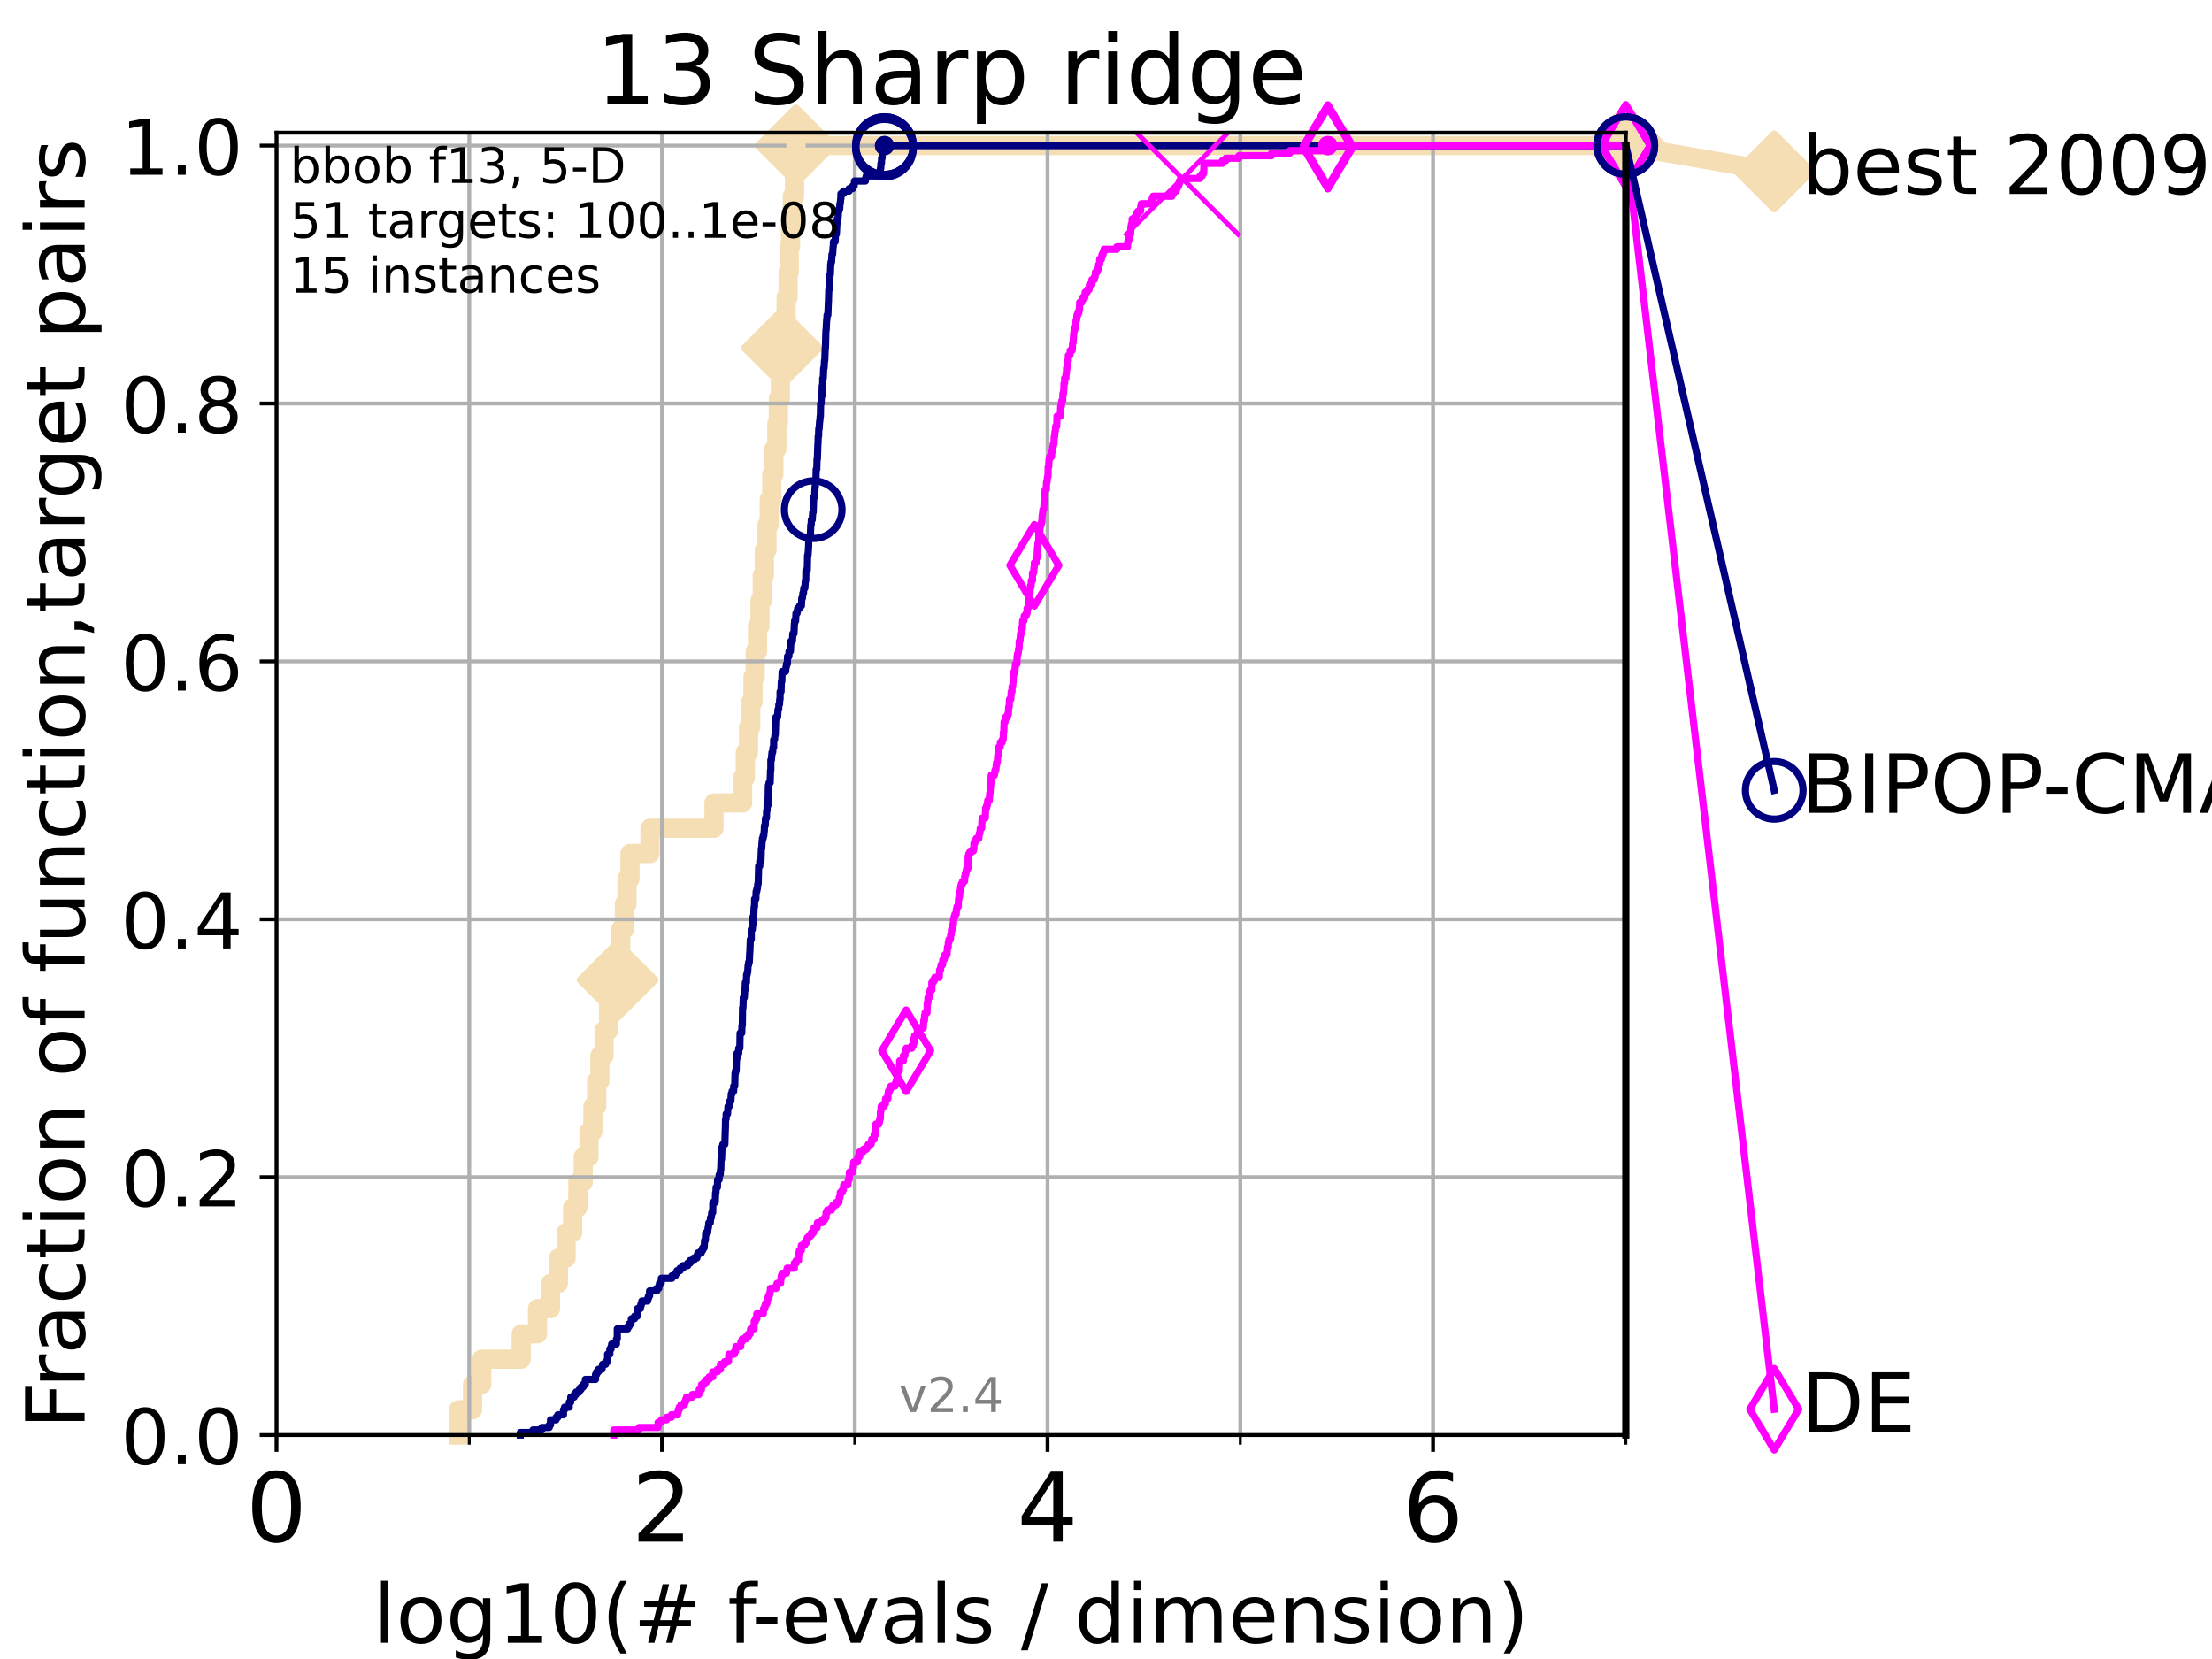 <?xml version="1.0" encoding="utf-8" standalone="no"?>
<!DOCTYPE svg PUBLIC "-//W3C//DTD SVG 1.1//EN"
  "http://www.w3.org/Graphics/SVG/1.1/DTD/svg11.dtd">
<!-- Created with matplotlib (https://matplotlib.org/) -->
<svg height="345.6pt" version="1.1" viewBox="0 0 460.8 345.6" width="460.8pt" xmlns="http://www.w3.org/2000/svg" xmlns:xlink="http://www.w3.org/1999/xlink">
 <defs>
  <style type="text/css">*{stroke-linecap:butt;stroke-linejoin:round;}</style>
 </defs>
 <g id="figure_1">
  <g id="patch_1">
   <path d="M 0 345.6 
L 460.8 345.6 
L 460.8 0 
L 0 0 
z
" style="fill:#ffffff;"/>
  </g>
  <g id="axes_1">
   <g id="patch_2">
    <path d="M 57.6 298.944 
L 338.688 298.944 
L 338.688 27.648 
L 57.6 27.648 
z
" style="fill:#ffffff;"/>
   </g>
   <g id="line2d_1">
    <path d="M 95.526 298.944 
L 95.526 293.677 
L 98.439 293.677 
L 98.439 288.41 
L 100.344 288.41 
L 100.344 283.143 
L 108.578 283.143 
L 108.578 277.877 
L 111.975 277.877 
L 111.975 272.61 
L 114.685 272.61 
L 114.685 267.343 
L 116.323 267.343 
L 116.323 262.076 
L 117.931 262.076 
L 117.931 256.809 
L 119.301 256.809 
L 119.301 251.542 
L 120.382 251.542 
L 120.382 246.275 
L 121.49 246.275 
L 121.49 241.009 
L 122.699 241.009 
L 122.699 235.742 
L 123.514 235.742 
L 123.514 230.475 
L 124.293 230.475 
L 124.293 225.208 
L 124.965 225.208 
L 124.965 219.941 
L 125.823 219.941 
L 125.823 214.674 
L 126.773 214.674 
L 126.773 209.407 
L 127.548 209.407 
L 127.548 204.141 
L 128.65 204.141 
L 128.65 198.874 
L 129.291 198.874 
L 129.291 193.607 
L 130.073 193.607 
L 130.073 188.34 
L 130.612 188.34 
L 130.612 183.073 
L 131.236 183.073 
L 131.236 177.806 
L 135.402 177.806 
L 135.402 172.539 
L 148.733 172.539 
L 148.733 167.272 
L 154.708 167.272 
L 154.708 162.006 
L 155.271 162.006 
L 155.271 156.739 
L 155.929 156.739 
L 155.929 151.472 
L 156.394 151.472 
L 156.394 146.205 
L 156.871 146.205 
L 156.871 140.938 
L 157.335 140.938 
L 157.335 135.671 
L 157.81 135.671 
L 157.81 130.404 
L 158.326 130.404 
L 158.326 125.138 
L 158.795 125.138 
L 158.795 119.871 
L 159.232 119.871 
L 159.232 114.604 
L 159.778 114.604 
L 159.778 109.337 
L 160.24 109.337 
L 160.24 104.07 
L 160.784 104.07 
L 160.784 98.803 
L 161.211 98.803 
L 161.211 93.536 
L 161.841 93.536 
L 161.841 88.27 
L 162.148 88.27 
L 162.148 83.003 
L 162.568 83.003 
L 162.568 77.736 
L 162.904 77.736 
L 162.904 72.469 
L 163.356 72.469 
L 163.356 67.202 
L 163.765 67.202 
L 163.765 61.935 
L 164.18 61.935 
L 164.18 56.668 
L 164.41 56.668 
L 164.41 51.402 
L 164.675 51.402 
L 164.675 46.135 
L 165.054 46.135 
L 165.054 40.868 
L 165.519 40.868 
L 165.519 35.601 
L 165.81 35.601 
L 165.81 30.334 
L 338.688 30.334 
" style="fill:none;stroke:#f5deb3;stroke-linecap:square;stroke-width:4;"/>
   </g>
   <g id="line2d_2">
    <defs>
     <path d="M -0 7.778 
L 7.778 0 
L 0 -7.778 
L -7.778 -0 
z
" id="mc760e11950" style="stroke:#f5deb3;stroke-linejoin:miter;stroke-width:1.5;"/>
    </defs>
    <g>
     <use style="fill:#f5deb3;stroke:#f5deb3;stroke-linejoin:miter;stroke-width:1.5;" x="128.65" xlink:href="#mc760e11950" y="204.141"/>
     <use style="fill:#f5deb3;stroke:#f5deb3;stroke-linejoin:miter;stroke-width:1.5;" x="162.904" xlink:href="#mc760e11950" y="72.469"/>
     <use style="fill:#f5deb3;stroke:#f5deb3;stroke-linejoin:miter;stroke-width:1.5;" x="165.81" xlink:href="#mc760e11950" y="30.334"/>
     <use style="fill:#f5deb3;stroke:#f5deb3;stroke-linejoin:miter;stroke-width:1.5;" x="165.81" xlink:href="#mc760e11950" y="30.334"/>
     <use style="fill:#f5deb3;stroke:#f5deb3;stroke-linejoin:miter;stroke-width:1.5;" x="338.688" xlink:href="#mc760e11950" y="30.334"/>
    </g>
   </g>
   <g id="line2d_3">
    <path style="fill:none;stroke:#f5deb3;stroke-linecap:square;stroke-width:4;"/>
    <g/>
   </g>
   <g id="line2d_4">
    <path d="M 338.688 30.334 
L 369.608 35.706 
" style="fill:none;stroke:#f5deb3;stroke-linecap:square;stroke-width:4;"/>
    <g>
     <use style="fill:#f5deb3;stroke:#f5deb3;stroke-linejoin:miter;stroke-width:1.5;" x="338.688" xlink:href="#mc760e11950" y="30.334"/>
     <use style="fill:#f5deb3;stroke:#f5deb3;stroke-linejoin:miter;stroke-width:1.5;" x="369.608" xlink:href="#mc760e11950" y="35.706"/>
    </g>
   </g>
   <g id="matplotlib.axis_1">
    <g id="xtick_1">
     <g id="line2d_5">
      <path clip-path="url(#pa3b38932ed)" d="M 57.6 298.944 
L 57.6 27.648 
" style="fill:none;stroke:#b0b0b0;stroke-linecap:square;stroke-width:0.8;"/>
     </g>
     <g id="line2d_6">
      <defs>
       <path d="M 0 0 
L 0 3.5 
" id="me6498af0c1" style="stroke:#000000;stroke-width:0.8;"/>
      </defs>
      <g>
       <use style="stroke:#000000;stroke-width:0.8;" x="57.6" xlink:href="#me6498af0c1" y="298.944"/>
      </g>
     </g>
     <g id="text_1">
      <!-- 0 -->
      <g transform="translate(51.237 321.141)scale(0.2 -0.2)">
       <defs>
        <path d="M 31.781 66.406 
Q 24.172 66.406 20.328 58.906 
Q 16.5 51.422 16.5 36.375 
Q 16.5 21.391 20.328 13.891 
Q 24.172 6.391 31.781 6.391 
Q 39.453 6.391 43.281 13.891 
Q 47.125 21.391 47.125 36.375 
Q 47.125 51.422 43.281 58.906 
Q 39.453 66.406 31.781 66.406 
z
M 31.781 74.219 
Q 44.047 74.219 50.516 64.516 
Q 56.984 54.828 56.984 36.375 
Q 56.984 17.969 50.516 8.266 
Q 44.047 -1.422 31.781 -1.422 
Q 19.531 -1.422 13.062 8.266 
Q 6.594 17.969 6.594 36.375 
Q 6.594 54.828 13.062 64.516 
Q 19.531 74.219 31.781 74.219 
z
" id="DejaVuSans-48"/>
       </defs>
       <use xlink:href="#DejaVuSans-48"/>
      </g>
     </g>
    </g>
    <g id="xtick_2">
     <g id="line2d_7">
      <path clip-path="url(#pa3b38932ed)" d="M 137.911 298.944 
L 137.911 27.648 
" style="fill:none;stroke:#b0b0b0;stroke-linecap:square;stroke-width:0.8;"/>
     </g>
     <g id="line2d_8">
      <g>
       <use style="stroke:#000000;stroke-width:0.8;" x="137.911" xlink:href="#me6498af0c1" y="298.944"/>
      </g>
     </g>
     <g id="text_2">
      <!-- 2 -->
      <g transform="translate(131.548 321.141)scale(0.2 -0.2)">
       <defs>
        <path d="M 19.188 8.297 
L 53.609 8.297 
L 53.609 0 
L 7.328 0 
L 7.328 8.297 
Q 12.938 14.109 22.625 23.891 
Q 32.328 33.688 34.812 36.531 
Q 39.547 41.844 41.422 45.531 
Q 43.312 49.219 43.312 52.781 
Q 43.312 58.594 39.234 62.25 
Q 35.156 65.922 28.609 65.922 
Q 23.969 65.922 18.812 64.312 
Q 13.672 62.703 7.812 59.422 
L 7.812 69.391 
Q 13.766 71.781 18.938 73 
Q 24.125 74.219 28.422 74.219 
Q 39.75 74.219 46.484 68.547 
Q 53.219 62.891 53.219 53.422 
Q 53.219 48.922 51.531 44.891 
Q 49.859 40.875 45.406 35.406 
Q 44.188 33.984 37.641 27.219 
Q 31.109 20.453 19.188 8.297 
z
" id="DejaVuSans-50"/>
       </defs>
       <use xlink:href="#DejaVuSans-50"/>
      </g>
     </g>
    </g>
    <g id="xtick_3">
     <g id="line2d_9">
      <path clip-path="url(#pa3b38932ed)" d="M 218.222 298.944 
L 218.222 27.648 
" style="fill:none;stroke:#b0b0b0;stroke-linecap:square;stroke-width:0.8;"/>
     </g>
     <g id="line2d_10">
      <g>
       <use style="stroke:#000000;stroke-width:0.8;" x="218.222" xlink:href="#me6498af0c1" y="298.944"/>
      </g>
     </g>
     <g id="text_3">
      <!-- 4 -->
      <g transform="translate(211.859 321.141)scale(0.2 -0.2)">
       <defs>
        <path d="M 37.797 64.312 
L 12.891 25.391 
L 37.797 25.391 
z
M 35.203 72.906 
L 47.609 72.906 
L 47.609 25.391 
L 58.016 25.391 
L 58.016 17.188 
L 47.609 17.188 
L 47.609 0 
L 37.797 0 
L 37.797 17.188 
L 4.891 17.188 
L 4.891 26.703 
z
" id="DejaVuSans-52"/>
       </defs>
       <use xlink:href="#DejaVuSans-52"/>
      </g>
     </g>
    </g>
    <g id="xtick_4">
     <g id="line2d_11">
      <path clip-path="url(#pa3b38932ed)" d="M 298.533 298.944 
L 298.533 27.648 
" style="fill:none;stroke:#b0b0b0;stroke-linecap:square;stroke-width:0.8;"/>
     </g>
     <g id="line2d_12">
      <g>
       <use style="stroke:#000000;stroke-width:0.8;" x="298.533" xlink:href="#me6498af0c1" y="298.944"/>
      </g>
     </g>
     <g id="text_4">
      <!-- 6 -->
      <g transform="translate(292.17 321.141)scale(0.2 -0.2)">
       <defs>
        <path d="M 33.016 40.375 
Q 26.375 40.375 22.484 35.828 
Q 18.609 31.297 18.609 23.391 
Q 18.609 15.531 22.484 10.953 
Q 26.375 6.391 33.016 6.391 
Q 39.656 6.391 43.531 10.953 
Q 47.406 15.531 47.406 23.391 
Q 47.406 31.297 43.531 35.828 
Q 39.656 40.375 33.016 40.375 
z
M 52.594 71.297 
L 52.594 62.312 
Q 48.875 64.062 45.094 64.984 
Q 41.312 65.922 37.594 65.922 
Q 27.828 65.922 22.672 59.328 
Q 17.531 52.734 16.797 39.406 
Q 19.672 43.656 24.016 45.922 
Q 28.375 48.188 33.594 48.188 
Q 44.578 48.188 50.953 41.516 
Q 57.328 34.859 57.328 23.391 
Q 57.328 12.156 50.688 5.359 
Q 44.047 -1.422 33.016 -1.422 
Q 20.359 -1.422 13.672 8.266 
Q 6.984 17.969 6.984 36.375 
Q 6.984 53.656 15.188 63.938 
Q 23.391 74.219 37.203 74.219 
Q 40.922 74.219 44.703 73.484 
Q 48.484 72.75 52.594 71.297 
z
" id="DejaVuSans-54"/>
       </defs>
       <use xlink:href="#DejaVuSans-54"/>
      </g>
     </g>
    </g>
    <g id="xtick_5">
     <g id="line2d_13">
      <path clip-path="url(#pa3b38932ed)" d="M 97.755 298.944 
L 97.755 27.648 
" style="fill:none;stroke:#b0b0b0;stroke-linecap:square;stroke-width:0.8;"/>
     </g>
     <g id="line2d_14">
      <defs>
       <path d="M 0 0 
L 0 2 
" id="m23a01450a2" style="stroke:#000000;stroke-width:0.6;"/>
      </defs>
      <g>
       <use style="stroke:#000000;stroke-width:0.6;" x="97.755" xlink:href="#m23a01450a2" y="298.944"/>
      </g>
     </g>
    </g>
    <g id="xtick_6">
     <g id="line2d_15">
      <path clip-path="url(#pa3b38932ed)" d="M 178.066 298.944 
L 178.066 27.648 
" style="fill:none;stroke:#b0b0b0;stroke-linecap:square;stroke-width:0.8;"/>
     </g>
     <g id="line2d_16">
      <g>
       <use style="stroke:#000000;stroke-width:0.6;" x="178.066" xlink:href="#m23a01450a2" y="298.944"/>
      </g>
     </g>
    </g>
    <g id="xtick_7">
     <g id="line2d_17">
      <path clip-path="url(#pa3b38932ed)" d="M 258.377 298.944 
L 258.377 27.648 
" style="fill:none;stroke:#b0b0b0;stroke-linecap:square;stroke-width:0.8;"/>
     </g>
     <g id="line2d_18">
      <g>
       <use style="stroke:#000000;stroke-width:0.6;" x="258.377" xlink:href="#m23a01450a2" y="298.944"/>
      </g>
     </g>
    </g>
    <g id="xtick_8">
     <g id="line2d_19">
      <path clip-path="url(#pa3b38932ed)" d="M 338.688 298.944 
L 338.688 27.648 
" style="fill:none;stroke:#b0b0b0;stroke-linecap:square;stroke-width:0.8;"/>
     </g>
     <g id="line2d_20">
      <g>
       <use style="stroke:#000000;stroke-width:0.6;" x="338.688" xlink:href="#m23a01450a2" y="298.944"/>
      </g>
     </g>
    </g>
    <g id="text_5">
     <!-- log10(# f-evals / dimension) -->
     <g transform="translate(77.764 342.218)scale(0.17 -0.17)">
      <defs>
       <path d="M 9.422 75.984 
L 18.406 75.984 
L 18.406 0 
L 9.422 0 
z
" id="DejaVuSans-108"/>
       <path d="M 30.609 48.391 
Q 23.391 48.391 19.188 42.75 
Q 14.984 37.109 14.984 27.297 
Q 14.984 17.484 19.156 11.844 
Q 23.344 6.203 30.609 6.203 
Q 37.797 6.203 41.984 11.859 
Q 46.188 17.531 46.188 27.297 
Q 46.188 37.016 41.984 42.703 
Q 37.797 48.391 30.609 48.391 
z
M 30.609 56 
Q 42.328 56 49.016 48.375 
Q 55.719 40.766 55.719 27.297 
Q 55.719 13.875 49.016 6.219 
Q 42.328 -1.422 30.609 -1.422 
Q 18.844 -1.422 12.172 6.219 
Q 5.516 13.875 5.516 27.297 
Q 5.516 40.766 12.172 48.375 
Q 18.844 56 30.609 56 
z
" id="DejaVuSans-111"/>
       <path d="M 45.406 27.984 
Q 45.406 37.75 41.375 43.109 
Q 37.359 48.484 30.078 48.484 
Q 22.859 48.484 18.828 43.109 
Q 14.797 37.75 14.797 27.984 
Q 14.797 18.266 18.828 12.891 
Q 22.859 7.516 30.078 7.516 
Q 37.359 7.516 41.375 12.891 
Q 45.406 18.266 45.406 27.984 
z
M 54.391 6.781 
Q 54.391 -7.172 48.188 -13.984 
Q 42 -20.797 29.203 -20.797 
Q 24.469 -20.797 20.266 -20.094 
Q 16.062 -19.391 12.109 -17.922 
L 12.109 -9.188 
Q 16.062 -11.328 19.922 -12.344 
Q 23.781 -13.375 27.781 -13.375 
Q 36.625 -13.375 41.016 -8.766 
Q 45.406 -4.156 45.406 5.172 
L 45.406 9.625 
Q 42.625 4.781 38.281 2.391 
Q 33.938 0 27.875 0 
Q 17.828 0 11.672 7.656 
Q 5.516 15.328 5.516 27.984 
Q 5.516 40.672 11.672 48.328 
Q 17.828 56 27.875 56 
Q 33.938 56 38.281 53.609 
Q 42.625 51.219 45.406 46.391 
L 45.406 54.688 
L 54.391 54.688 
z
" id="DejaVuSans-103"/>
       <path d="M 12.406 8.297 
L 28.516 8.297 
L 28.516 63.922 
L 10.984 60.406 
L 10.984 69.391 
L 28.422 72.906 
L 38.281 72.906 
L 38.281 8.297 
L 54.391 8.297 
L 54.391 0 
L 12.406 0 
z
" id="DejaVuSans-49"/>
       <path d="M 31 75.875 
Q 24.469 64.656 21.281 53.656 
Q 18.109 42.672 18.109 31.391 
Q 18.109 20.125 21.312 9.062 
Q 24.516 -2 31 -13.188 
L 23.188 -13.188 
Q 15.875 -1.703 12.234 9.375 
Q 8.594 20.453 8.594 31.391 
Q 8.594 42.281 12.203 53.312 
Q 15.828 64.359 23.188 75.875 
z
" id="DejaVuSans-40"/>
       <path d="M 51.125 44 
L 36.922 44 
L 32.812 27.688 
L 47.125 27.688 
z
M 43.797 71.781 
L 38.719 51.516 
L 52.984 51.516 
L 58.109 71.781 
L 65.922 71.781 
L 60.891 51.516 
L 76.125 51.516 
L 76.125 44 
L 58.984 44 
L 54.984 27.688 
L 70.516 27.688 
L 70.516 20.219 
L 53.078 20.219 
L 48 0 
L 40.188 0 
L 45.219 20.219 
L 30.906 20.219 
L 25.875 0 
L 18.016 0 
L 23.094 20.219 
L 7.719 20.219 
L 7.719 27.688 
L 24.906 27.688 
L 29 44 
L 13.281 44 
L 13.281 51.516 
L 30.906 51.516 
L 35.891 71.781 
z
" id="DejaVuSans-35"/>
       <path id="DejaVuSans-32"/>
       <path d="M 37.109 75.984 
L 37.109 68.5 
L 28.516 68.5 
Q 23.688 68.5 21.797 66.547 
Q 19.922 64.594 19.922 59.516 
L 19.922 54.688 
L 34.719 54.688 
L 34.719 47.703 
L 19.922 47.703 
L 19.922 0 
L 10.891 0 
L 10.891 47.703 
L 2.297 47.703 
L 2.297 54.688 
L 10.891 54.688 
L 10.891 58.5 
Q 10.891 67.625 15.141 71.797 
Q 19.391 75.984 28.609 75.984 
z
" id="DejaVuSans-102"/>
       <path d="M 4.891 31.391 
L 31.203 31.391 
L 31.203 23.391 
L 4.891 23.391 
z
" id="DejaVuSans-45"/>
       <path d="M 56.203 29.594 
L 56.203 25.203 
L 14.891 25.203 
Q 15.484 15.922 20.484 11.062 
Q 25.484 6.203 34.422 6.203 
Q 39.594 6.203 44.453 7.469 
Q 49.312 8.734 54.109 11.281 
L 54.109 2.781 
Q 49.266 0.734 44.188 -0.344 
Q 39.109 -1.422 33.891 -1.422 
Q 20.797 -1.422 13.156 6.188 
Q 5.516 13.812 5.516 26.812 
Q 5.516 40.234 12.766 48.109 
Q 20.016 56 32.328 56 
Q 43.359 56 49.781 48.891 
Q 56.203 41.797 56.203 29.594 
z
M 47.219 32.234 
Q 47.125 39.594 43.094 43.984 
Q 39.062 48.391 32.422 48.391 
Q 24.906 48.391 20.391 44.141 
Q 15.875 39.891 15.188 32.172 
z
" id="DejaVuSans-101"/>
       <path d="M 2.984 54.688 
L 12.5 54.688 
L 29.594 8.797 
L 46.688 54.688 
L 56.203 54.688 
L 35.688 0 
L 23.484 0 
z
" id="DejaVuSans-118"/>
       <path d="M 34.281 27.484 
Q 23.391 27.484 19.188 25 
Q 14.984 22.516 14.984 16.5 
Q 14.984 11.719 18.141 8.906 
Q 21.297 6.109 26.703 6.109 
Q 34.188 6.109 38.703 11.406 
Q 43.219 16.703 43.219 25.484 
L 43.219 27.484 
z
M 52.203 31.203 
L 52.203 0 
L 43.219 0 
L 43.219 8.297 
Q 40.141 3.328 35.547 0.953 
Q 30.953 -1.422 24.312 -1.422 
Q 15.922 -1.422 10.953 3.297 
Q 6 8.016 6 15.922 
Q 6 25.141 12.172 29.828 
Q 18.359 34.516 30.609 34.516 
L 43.219 34.516 
L 43.219 35.406 
Q 43.219 41.609 39.141 45 
Q 35.062 48.391 27.688 48.391 
Q 23 48.391 18.547 47.266 
Q 14.109 46.141 10.016 43.891 
L 10.016 52.203 
Q 14.938 54.109 19.578 55.047 
Q 24.219 56 28.609 56 
Q 40.484 56 46.344 49.844 
Q 52.203 43.703 52.203 31.203 
z
" id="DejaVuSans-97"/>
       <path d="M 44.281 53.078 
L 44.281 44.578 
Q 40.484 46.531 36.375 47.5 
Q 32.281 48.484 27.875 48.484 
Q 21.188 48.484 17.844 46.438 
Q 14.5 44.391 14.5 40.281 
Q 14.5 37.156 16.891 35.375 
Q 19.281 33.594 26.516 31.984 
L 29.594 31.297 
Q 39.156 29.25 43.188 25.516 
Q 47.219 21.781 47.219 15.094 
Q 47.219 7.469 41.188 3.016 
Q 35.156 -1.422 24.609 -1.422 
Q 20.219 -1.422 15.453 -0.562 
Q 10.688 0.297 5.422 2 
L 5.422 11.281 
Q 10.406 8.688 15.234 7.391 
Q 20.062 6.109 24.812 6.109 
Q 31.156 6.109 34.562 8.281 
Q 37.984 10.453 37.984 14.406 
Q 37.984 18.062 35.516 20.016 
Q 33.062 21.969 24.703 23.781 
L 21.578 24.516 
Q 13.234 26.266 9.516 29.906 
Q 5.812 33.547 5.812 39.891 
Q 5.812 47.609 11.281 51.797 
Q 16.75 56 26.812 56 
Q 31.781 56 36.172 55.266 
Q 40.578 54.547 44.281 53.078 
z
" id="DejaVuSans-115"/>
       <path d="M 25.391 72.906 
L 33.688 72.906 
L 8.297 -9.281 
L 0 -9.281 
z
" id="DejaVuSans-47"/>
       <path d="M 45.406 46.391 
L 45.406 75.984 
L 54.391 75.984 
L 54.391 0 
L 45.406 0 
L 45.406 8.203 
Q 42.578 3.328 38.25 0.953 
Q 33.938 -1.422 27.875 -1.422 
Q 17.969 -1.422 11.734 6.484 
Q 5.516 14.406 5.516 27.297 
Q 5.516 40.188 11.734 48.094 
Q 17.969 56 27.875 56 
Q 33.938 56 38.25 53.625 
Q 42.578 51.266 45.406 46.391 
z
M 14.797 27.297 
Q 14.797 17.391 18.875 11.75 
Q 22.953 6.109 30.078 6.109 
Q 37.203 6.109 41.297 11.75 
Q 45.406 17.391 45.406 27.297 
Q 45.406 37.203 41.297 42.844 
Q 37.203 48.484 30.078 48.484 
Q 22.953 48.484 18.875 42.844 
Q 14.797 37.203 14.797 27.297 
z
" id="DejaVuSans-100"/>
       <path d="M 9.422 54.688 
L 18.406 54.688 
L 18.406 0 
L 9.422 0 
z
M 9.422 75.984 
L 18.406 75.984 
L 18.406 64.594 
L 9.422 64.594 
z
" id="DejaVuSans-105"/>
       <path d="M 52 44.188 
Q 55.375 50.25 60.062 53.125 
Q 64.75 56 71.094 56 
Q 79.641 56 84.281 50.016 
Q 88.922 44.047 88.922 33.016 
L 88.922 0 
L 79.891 0 
L 79.891 32.719 
Q 79.891 40.578 77.094 44.375 
Q 74.312 48.188 68.609 48.188 
Q 61.625 48.188 57.562 43.547 
Q 53.516 38.922 53.516 30.906 
L 53.516 0 
L 44.484 0 
L 44.484 32.719 
Q 44.484 40.625 41.703 44.406 
Q 38.922 48.188 33.109 48.188 
Q 26.219 48.188 22.156 43.531 
Q 18.109 38.875 18.109 30.906 
L 18.109 0 
L 9.078 0 
L 9.078 54.688 
L 18.109 54.688 
L 18.109 46.188 
Q 21.188 51.219 25.484 53.609 
Q 29.781 56 35.688 56 
Q 41.656 56 45.828 52.969 
Q 50 49.953 52 44.188 
z
" id="DejaVuSans-109"/>
       <path d="M 54.891 33.016 
L 54.891 0 
L 45.906 0 
L 45.906 32.719 
Q 45.906 40.484 42.875 44.328 
Q 39.844 48.188 33.797 48.188 
Q 26.516 48.188 22.312 43.547 
Q 18.109 38.922 18.109 30.906 
L 18.109 0 
L 9.078 0 
L 9.078 54.688 
L 18.109 54.688 
L 18.109 46.188 
Q 21.344 51.125 25.703 53.562 
Q 30.078 56 35.797 56 
Q 45.219 56 50.047 50.172 
Q 54.891 44.344 54.891 33.016 
z
" id="DejaVuSans-110"/>
       <path d="M 8.016 75.875 
L 15.828 75.875 
Q 23.141 64.359 26.781 53.312 
Q 30.422 42.281 30.422 31.391 
Q 30.422 20.453 26.781 9.375 
Q 23.141 -1.703 15.828 -13.188 
L 8.016 -13.188 
Q 14.5 -2 17.703 9.062 
Q 20.906 20.125 20.906 31.391 
Q 20.906 42.672 17.703 53.656 
Q 14.5 64.656 8.016 75.875 
z
" id="DejaVuSans-41"/>
      </defs>
      <use xlink:href="#DejaVuSans-108"/>
      <use x="27.783" xlink:href="#DejaVuSans-111"/>
      <use x="88.965" xlink:href="#DejaVuSans-103"/>
      <use x="152.441" xlink:href="#DejaVuSans-49"/>
      <use x="216.064" xlink:href="#DejaVuSans-48"/>
      <use x="279.688" xlink:href="#DejaVuSans-40"/>
      <use x="318.701" xlink:href="#DejaVuSans-35"/>
      <use x="402.49" xlink:href="#DejaVuSans-32"/>
      <use x="434.277" xlink:href="#DejaVuSans-102"/>
      <use x="463.982" xlink:href="#DejaVuSans-45"/>
      <use x="500.066" xlink:href="#DejaVuSans-101"/>
      <use x="561.59" xlink:href="#DejaVuSans-118"/>
      <use x="620.77" xlink:href="#DejaVuSans-97"/>
      <use x="682.049" xlink:href="#DejaVuSans-108"/>
      <use x="709.832" xlink:href="#DejaVuSans-115"/>
      <use x="761.932" xlink:href="#DejaVuSans-32"/>
      <use x="793.719" xlink:href="#DejaVuSans-47"/>
      <use x="827.41" xlink:href="#DejaVuSans-32"/>
      <use x="859.197" xlink:href="#DejaVuSans-100"/>
      <use x="922.674" xlink:href="#DejaVuSans-105"/>
      <use x="950.457" xlink:href="#DejaVuSans-109"/>
      <use x="1047.869" xlink:href="#DejaVuSans-101"/>
      <use x="1109.393" xlink:href="#DejaVuSans-110"/>
      <use x="1172.771" xlink:href="#DejaVuSans-115"/>
      <use x="1224.871" xlink:href="#DejaVuSans-105"/>
      <use x="1252.654" xlink:href="#DejaVuSans-111"/>
      <use x="1313.836" xlink:href="#DejaVuSans-110"/>
      <use x="1377.215" xlink:href="#DejaVuSans-41"/>
     </g>
    </g>
   </g>
   <g id="matplotlib.axis_2">
    <g id="ytick_1">
     <g id="line2d_21">
      <path clip-path="url(#pa3b38932ed)" d="M 57.6 298.944 
L 338.688 298.944 
" style="fill:none;stroke:#b0b0b0;stroke-linecap:square;stroke-width:0.8;"/>
     </g>
     <g id="line2d_22">
      <defs>
       <path d="M 0 0 
L -3.5 0 
" id="md508f1532f" style="stroke:#000000;stroke-width:0.8;"/>
      </defs>
      <g>
       <use style="stroke:#000000;stroke-width:0.8;" x="57.6" xlink:href="#md508f1532f" y="298.944"/>
      </g>
     </g>
     <g id="text_6">
      <!-- 0.0 -->
      <g transform="translate(25.155 305.023)scale(0.16 -0.16)">
       <defs>
        <path d="M 10.688 12.406 
L 21 12.406 
L 21 0 
L 10.688 0 
z
" id="DejaVuSans-46"/>
       </defs>
       <use xlink:href="#DejaVuSans-48"/>
       <use x="63.623" xlink:href="#DejaVuSans-46"/>
       <use x="95.41" xlink:href="#DejaVuSans-48"/>
      </g>
     </g>
    </g>
    <g id="ytick_2">
     <g id="line2d_23">
      <path clip-path="url(#pa3b38932ed)" d="M 57.6 245.222 
L 338.688 245.222 
" style="fill:none;stroke:#b0b0b0;stroke-linecap:square;stroke-width:0.8;"/>
     </g>
     <g id="line2d_24">
      <g>
       <use style="stroke:#000000;stroke-width:0.8;" x="57.6" xlink:href="#md508f1532f" y="245.222"/>
      </g>
     </g>
     <g id="text_7">
      <!-- 0.2 -->
      <g transform="translate(25.155 251.301)scale(0.16 -0.16)">
       <use xlink:href="#DejaVuSans-48"/>
       <use x="63.623" xlink:href="#DejaVuSans-46"/>
       <use x="95.41" xlink:href="#DejaVuSans-50"/>
      </g>
     </g>
    </g>
    <g id="ytick_3">
     <g id="line2d_25">
      <path clip-path="url(#pa3b38932ed)" d="M 57.6 191.5 
L 338.688 191.5 
" style="fill:none;stroke:#b0b0b0;stroke-linecap:square;stroke-width:0.8;"/>
     </g>
     <g id="line2d_26">
      <g>
       <use style="stroke:#000000;stroke-width:0.8;" x="57.6" xlink:href="#md508f1532f" y="191.5"/>
      </g>
     </g>
     <g id="text_8">
      <!-- 0.4 -->
      <g transform="translate(25.155 197.579)scale(0.16 -0.16)">
       <use xlink:href="#DejaVuSans-48"/>
       <use x="63.623" xlink:href="#DejaVuSans-46"/>
       <use x="95.41" xlink:href="#DejaVuSans-52"/>
      </g>
     </g>
    </g>
    <g id="ytick_4">
     <g id="line2d_27">
      <path clip-path="url(#pa3b38932ed)" d="M 57.6 137.778 
L 338.688 137.778 
" style="fill:none;stroke:#b0b0b0;stroke-linecap:square;stroke-width:0.8;"/>
     </g>
     <g id="line2d_28">
      <g>
       <use style="stroke:#000000;stroke-width:0.8;" x="57.6" xlink:href="#md508f1532f" y="137.778"/>
      </g>
     </g>
     <g id="text_9">
      <!-- 0.6 -->
      <g transform="translate(25.155 143.857)scale(0.16 -0.16)">
       <use xlink:href="#DejaVuSans-48"/>
       <use x="63.623" xlink:href="#DejaVuSans-46"/>
       <use x="95.41" xlink:href="#DejaVuSans-54"/>
      </g>
     </g>
    </g>
    <g id="ytick_5">
     <g id="line2d_29">
      <path clip-path="url(#pa3b38932ed)" d="M 57.6 84.056 
L 338.688 84.056 
" style="fill:none;stroke:#b0b0b0;stroke-linecap:square;stroke-width:0.8;"/>
     </g>
     <g id="line2d_30">
      <g>
       <use style="stroke:#000000;stroke-width:0.8;" x="57.6" xlink:href="#md508f1532f" y="84.056"/>
      </g>
     </g>
     <g id="text_10">
      <!-- 0.8 -->
      <g transform="translate(25.155 90.135)scale(0.16 -0.16)">
       <defs>
        <path d="M 31.781 34.625 
Q 24.75 34.625 20.719 30.859 
Q 16.703 27.094 16.703 20.516 
Q 16.703 13.922 20.719 10.156 
Q 24.75 6.391 31.781 6.391 
Q 38.812 6.391 42.859 10.172 
Q 46.922 13.969 46.922 20.516 
Q 46.922 27.094 42.891 30.859 
Q 38.875 34.625 31.781 34.625 
z
M 21.922 38.812 
Q 15.578 40.375 12.031 44.719 
Q 8.5 49.078 8.5 55.328 
Q 8.5 64.062 14.719 69.141 
Q 20.953 74.219 31.781 74.219 
Q 42.672 74.219 48.875 69.141 
Q 55.078 64.062 55.078 55.328 
Q 55.078 49.078 51.531 44.719 
Q 48 40.375 41.703 38.812 
Q 48.828 37.156 52.797 32.312 
Q 56.781 27.484 56.781 20.516 
Q 56.781 9.906 50.312 4.234 
Q 43.844 -1.422 31.781 -1.422 
Q 19.734 -1.422 13.25 4.234 
Q 6.781 9.906 6.781 20.516 
Q 6.781 27.484 10.781 32.312 
Q 14.797 37.156 21.922 38.812 
z
M 18.312 54.391 
Q 18.312 48.734 21.844 45.562 
Q 25.391 42.391 31.781 42.391 
Q 38.141 42.391 41.719 45.562 
Q 45.312 48.734 45.312 54.391 
Q 45.312 60.062 41.719 63.234 
Q 38.141 66.406 31.781 66.406 
Q 25.391 66.406 21.844 63.234 
Q 18.312 60.062 18.312 54.391 
z
" id="DejaVuSans-56"/>
       </defs>
       <use xlink:href="#DejaVuSans-48"/>
       <use x="63.623" xlink:href="#DejaVuSans-46"/>
       <use x="95.41" xlink:href="#DejaVuSans-56"/>
      </g>
     </g>
    </g>
    <g id="ytick_6">
     <g id="line2d_31">
      <path clip-path="url(#pa3b38932ed)" d="M 57.6 30.334 
L 338.688 30.334 
" style="fill:none;stroke:#b0b0b0;stroke-linecap:square;stroke-width:0.8;"/>
     </g>
     <g id="line2d_32">
      <g>
       <use style="stroke:#000000;stroke-width:0.8;" x="57.6" xlink:href="#md508f1532f" y="30.334"/>
      </g>
     </g>
     <g id="text_11">
      <!-- 1.0 -->
      <g transform="translate(25.155 36.413)scale(0.16 -0.16)">
       <use xlink:href="#DejaVuSans-49"/>
       <use x="63.623" xlink:href="#DejaVuSans-46"/>
       <use x="95.41" xlink:href="#DejaVuSans-48"/>
      </g>
     </g>
    </g>
    <g id="text_12">
     <!-- Fraction of function,target pairs -->
     <g transform="translate(17.62 297.681)rotate(-90)scale(0.17 -0.17)">
      <defs>
       <path d="M 9.812 72.906 
L 51.703 72.906 
L 51.703 64.594 
L 19.672 64.594 
L 19.672 43.109 
L 48.578 43.109 
L 48.578 34.812 
L 19.672 34.812 
L 19.672 0 
L 9.812 0 
z
" id="DejaVuSans-70"/>
       <path d="M 41.109 46.297 
Q 39.594 47.172 37.812 47.578 
Q 36.031 48 33.891 48 
Q 26.266 48 22.188 43.047 
Q 18.109 38.094 18.109 28.812 
L 18.109 0 
L 9.078 0 
L 9.078 54.688 
L 18.109 54.688 
L 18.109 46.188 
Q 20.953 51.172 25.484 53.578 
Q 30.031 56 36.531 56 
Q 37.453 56 38.578 55.875 
Q 39.703 55.766 41.062 55.516 
z
" id="DejaVuSans-114"/>
       <path d="M 48.781 52.594 
L 48.781 44.188 
Q 44.969 46.297 41.141 47.344 
Q 37.312 48.391 33.406 48.391 
Q 24.656 48.391 19.812 42.844 
Q 14.984 37.312 14.984 27.297 
Q 14.984 17.281 19.812 11.734 
Q 24.656 6.203 33.406 6.203 
Q 37.312 6.203 41.141 7.25 
Q 44.969 8.297 48.781 10.406 
L 48.781 2.094 
Q 45.016 0.344 40.984 -0.531 
Q 36.969 -1.422 32.422 -1.422 
Q 20.062 -1.422 12.781 6.344 
Q 5.516 14.109 5.516 27.297 
Q 5.516 40.672 12.859 48.328 
Q 20.219 56 33.016 56 
Q 37.156 56 41.109 55.141 
Q 45.062 54.297 48.781 52.594 
z
" id="DejaVuSans-99"/>
       <path d="M 18.312 70.219 
L 18.312 54.688 
L 36.812 54.688 
L 36.812 47.703 
L 18.312 47.703 
L 18.312 18.016 
Q 18.312 11.328 20.141 9.422 
Q 21.969 7.516 27.594 7.516 
L 36.812 7.516 
L 36.812 0 
L 27.594 0 
Q 17.188 0 13.234 3.875 
Q 9.281 7.766 9.281 18.016 
L 9.281 47.703 
L 2.688 47.703 
L 2.688 54.688 
L 9.281 54.688 
L 9.281 70.219 
z
" id="DejaVuSans-116"/>
       <path d="M 8.5 21.578 
L 8.5 54.688 
L 17.484 54.688 
L 17.484 21.922 
Q 17.484 14.156 20.5 10.266 
Q 23.531 6.391 29.594 6.391 
Q 36.859 6.391 41.078 11.031 
Q 45.312 15.672 45.312 23.688 
L 45.312 54.688 
L 54.297 54.688 
L 54.297 0 
L 45.312 0 
L 45.312 8.406 
Q 42.047 3.422 37.719 1 
Q 33.406 -1.422 27.688 -1.422 
Q 18.266 -1.422 13.375 4.438 
Q 8.5 10.297 8.5 21.578 
z
M 31.109 56 
z
" id="DejaVuSans-117"/>
       <path d="M 11.719 12.406 
L 22.016 12.406 
L 22.016 4 
L 14.016 -11.625 
L 7.719 -11.625 
L 11.719 4 
z
" id="DejaVuSans-44"/>
       <path d="M 18.109 8.203 
L 18.109 -20.797 
L 9.078 -20.797 
L 9.078 54.688 
L 18.109 54.688 
L 18.109 46.391 
Q 20.953 51.266 25.266 53.625 
Q 29.594 56 35.594 56 
Q 45.562 56 51.781 48.094 
Q 58.016 40.188 58.016 27.297 
Q 58.016 14.406 51.781 6.484 
Q 45.562 -1.422 35.594 -1.422 
Q 29.594 -1.422 25.266 0.953 
Q 20.953 3.328 18.109 8.203 
z
M 48.688 27.297 
Q 48.688 37.203 44.609 42.844 
Q 40.531 48.484 33.406 48.484 
Q 26.266 48.484 22.188 42.844 
Q 18.109 37.203 18.109 27.297 
Q 18.109 17.391 22.188 11.75 
Q 26.266 6.109 33.406 6.109 
Q 40.531 6.109 44.609 11.75 
Q 48.688 17.391 48.688 27.297 
z
" id="DejaVuSans-112"/>
      </defs>
      <use xlink:href="#DejaVuSans-70"/>
      <use x="50.27" xlink:href="#DejaVuSans-114"/>
      <use x="91.383" xlink:href="#DejaVuSans-97"/>
      <use x="152.662" xlink:href="#DejaVuSans-99"/>
      <use x="207.643" xlink:href="#DejaVuSans-116"/>
      <use x="246.852" xlink:href="#DejaVuSans-105"/>
      <use x="274.635" xlink:href="#DejaVuSans-111"/>
      <use x="335.816" xlink:href="#DejaVuSans-110"/>
      <use x="399.195" xlink:href="#DejaVuSans-32"/>
      <use x="430.982" xlink:href="#DejaVuSans-111"/>
      <use x="492.164" xlink:href="#DejaVuSans-102"/>
      <use x="527.369" xlink:href="#DejaVuSans-32"/>
      <use x="559.156" xlink:href="#DejaVuSans-102"/>
      <use x="594.361" xlink:href="#DejaVuSans-117"/>
      <use x="657.74" xlink:href="#DejaVuSans-110"/>
      <use x="721.119" xlink:href="#DejaVuSans-99"/>
      <use x="776.1" xlink:href="#DejaVuSans-116"/>
      <use x="815.309" xlink:href="#DejaVuSans-105"/>
      <use x="843.092" xlink:href="#DejaVuSans-111"/>
      <use x="904.273" xlink:href="#DejaVuSans-110"/>
      <use x="967.652" xlink:href="#DejaVuSans-44"/>
      <use x="999.439" xlink:href="#DejaVuSans-116"/>
      <use x="1038.648" xlink:href="#DejaVuSans-97"/>
      <use x="1099.928" xlink:href="#DejaVuSans-114"/>
      <use x="1139.291" xlink:href="#DejaVuSans-103"/>
      <use x="1202.768" xlink:href="#DejaVuSans-101"/>
      <use x="1264.291" xlink:href="#DejaVuSans-116"/>
      <use x="1303.5" xlink:href="#DejaVuSans-32"/>
      <use x="1335.287" xlink:href="#DejaVuSans-112"/>
      <use x="1398.764" xlink:href="#DejaVuSans-97"/>
      <use x="1460.043" xlink:href="#DejaVuSans-105"/>
      <use x="1487.826" xlink:href="#DejaVuSans-114"/>
      <use x="1528.939" xlink:href="#DejaVuSans-115"/>
     </g>
    </g>
   </g>
   <g id="line2d_33">
    <defs>
     <path d="M 0 1.5 
C 0.398 1.5 0.779 1.342 1.061 1.061 
C 1.342 0.779 1.5 0.398 1.5 0 
C 1.5 -0.398 1.342 -0.779 1.061 -1.061 
C 0.779 -1.342 0.398 -1.5 0 -1.5 
C -0.398 -1.5 -0.779 -1.342 -1.061 -1.061 
C -1.342 -0.779 -1.5 -0.398 -1.5 0 
C -1.5 0.398 -1.342 0.779 -1.061 1.061 
C -0.779 1.342 -0.398 1.5 0 1.5 
z
" id="m1b9bfb4f13" style="stroke:#f5deb3;"/>
    </defs>
    <g>
     <use style="fill:#f5deb3;stroke:#f5deb3;" x="165.81" xlink:href="#m1b9bfb4f13" y="30.334"/>
     <use style="fill:#f5deb3;stroke:#f5deb3;" x="165.81" xlink:href="#m1b9bfb4f13" y="30.334"/>
    </g>
   </g>
   <g id="line2d_34">
    <defs>
     <path d="M 0 1.5 
C 0.398 1.5 0.779 1.342 1.061 1.061 
C 1.342 0.779 1.5 0.398 1.5 0 
C 1.5 -0.398 1.342 -0.779 1.061 -1.061 
C 0.779 -1.342 0.398 -1.5 0 -1.5 
C -0.398 -1.5 -0.779 -1.342 -1.061 -1.061 
C -1.342 -0.779 -1.5 -0.398 -1.5 0 
C -1.5 0.398 -1.342 0.779 -1.061 1.061 
C -0.779 1.342 -0.398 1.5 0 1.5 
z
" id="m185a99779c" style="stroke:#000080;"/>
    </defs>
    <g>
     <use style="fill:#000080;stroke:#000080;" x="184.257" xlink:href="#m185a99779c" y="30.334"/>
     <use style="fill:#000080;stroke:#000080;" x="184.257" xlink:href="#m185a99779c" y="30.334"/>
    </g>
   </g>
   <g id="line2d_35">
    <path d="M 108.389 298.944 
L 108.389 298.417 
L 111.023 298.417 
L 111.023 297.891 
L 112.877 297.891 
L 112.877 297.364 
L 114.419 297.364 
L 114.419 296.837 
L 114.685 296.837 
L 114.685 295.784 
L 115.835 295.784 
L 115.835 295.257 
L 116.203 295.257 
L 116.203 294.731 
L 117.373 294.731 
L 117.373 293.677 
L 117.598 293.677 
L 117.598 293.15 
L 118.577 293.15 
L 118.577 292.097 
L 118.891 292.097 
L 118.891 291.044 
L 119.603 291.044 
L 119.603 290.517 
L 119.997 290.517 
L 119.997 289.99 
L 120.666 289.99 
L 120.666 289.464 
L 121.037 289.464 
L 121.037 288.937 
L 121.49 288.937 
L 121.49 288.41 
L 121.931 288.41 
L 121.931 287.357 
L 124.063 287.357 
L 124.063 286.304 
L 124.293 286.304 
L 124.293 285.777 
L 124.669 285.777 
L 124.669 285.25 
L 125.399 285.25 
L 125.399 284.723 
L 125.542 284.723 
L 125.542 284.197 
L 126.168 284.197 
L 126.168 283.67 
L 126.574 283.67 
L 126.574 282.09 
L 127.035 282.09 
L 127.035 281.037 
L 127.294 281.037 
L 127.294 280.51 
L 127.421 280.51 
L 127.421 279.983 
L 128.411 279.983 
L 128.411 278.93 
L 128.591 278.93 
L 128.591 276.823 
L 130.77 276.823 
L 130.77 276.296 
L 131.082 276.296 
L 131.082 275.77 
L 131.44 275.77 
L 131.541 274.716 
L 132.182 274.716 
L 132.182 274.19 
L 132.754 274.19 
L 132.801 272.61 
L 133.398 272.61 
L 133.398 272.083 
L 133.533 272.083 
L 133.533 271.556 
L 133.712 271.556 
L 133.712 271.03 
L 134.912 271.03 
L 134.912 270.503 
L 135.077 270.503 
L 135.077 269.976 
L 135.321 269.976 
L 135.321 268.923 
L 136.832 268.923 
L 136.832 268.396 
L 137.235 268.396 
L 137.235 267.87 
L 137.38 267.87 
L 137.38 267.343 
L 137.736 267.343 
L 137.771 266.289 
L 139.98 266.289 
L 139.98 265.763 
L 140.679 265.763 
L 140.679 265.236 
L 141.032 265.236 
L 141.032 264.709 
L 141.662 264.709 
L 141.662 264.183 
L 142.297 264.183 
L 142.297 263.656 
L 143.273 263.656 
L 143.273 263.129 
L 143.754 263.129 
L 143.754 262.603 
L 144.511 262.603 
L 144.511 262.076 
L 145.167 262.076 
L 145.167 261.549 
L 145.373 261.549 
L 145.373 261.023 
L 146.086 261.023 
L 146.086 260.496 
L 146.367 260.496 
L 146.367 259.969 
L 146.686 259.969 
L 146.791 258.389 
L 146.937 258.389 
L 147.02 256.809 
L 147.409 256.809 
L 147.51 255.756 
L 147.57 255.756 
L 147.67 254.702 
L 147.967 254.702 
L 148.025 253.649 
L 148.181 253.649 
L 148.277 252.596 
L 148.469 252.596 
L 148.507 250.489 
L 148.994 250.489 
L 149.086 248.382 
L 149.159 248.382 
L 149.178 247.329 
L 149.45 247.329 
L 149.486 245.749 
L 149.806 245.749 
L 149.824 244.695 
L 150.034 244.695 
L 150.103 243.642 
L 150.155 243.642 
L 150.207 241.535 
L 150.31 241.535 
L 150.412 238.902 
L 150.582 238.902 
L 150.582 238.375 
L 150.999 238.375 
L 151.097 235.215 
L 151.113 235.215 
L 151.146 233.108 
L 151.26 233.108 
L 151.276 232.055 
L 151.566 232.055 
L 151.661 230.475 
L 151.913 230.475 
L 151.975 229.421 
L 152.253 229.421 
L 152.345 227.841 
L 152.512 227.841 
L 152.512 227.315 
L 152.841 227.315 
L 152.841 226.261 
L 153.062 226.261 
L 153.12 223.628 
L 153.207 223.628 
L 153.207 223.101 
L 153.352 223.101 
L 153.438 220.468 
L 153.538 220.468 
L 153.538 219.414 
L 153.89 219.414 
L 153.89 218.361 
L 154.126 218.361 
L 154.181 215.201 
L 154.521 215.201 
L 154.574 213.621 
L 154.641 213.621 
L 154.695 209.934 
L 154.774 209.934 
L 154.841 207.827 
L 155.051 207.827 
L 155.142 206.247 
L 155.207 206.247 
L 155.271 204.667 
L 155.502 204.667 
L 155.527 203.087 
L 155.641 203.087 
L 155.641 202.56 
L 155.754 202.56 
L 155.854 200.98 
L 155.954 200.98 
L 155.954 200.454 
L 156.089 200.454 
L 156.188 198.347 
L 156.212 198.347 
L 156.309 195.714 
L 156.503 195.714 
L 156.503 193.607 
L 156.729 193.607 
L 156.777 192.553 
L 156.848 192.553 
L 156.871 190.973 
L 157.012 190.973 
L 157.105 188.867 
L 157.186 188.867 
L 157.197 187.287 
L 157.461 187.287 
L 157.517 185.706 
L 157.653 185.706 
L 157.653 185.18 
L 157.765 185.18 
L 157.865 184.126 
L 157.943 184.126 
L 158.042 180.44 
L 158.272 180.44 
L 158.272 179.386 
L 158.519 179.386 
L 158.615 176.753 
L 158.679 176.753 
L 158.774 175.173 
L 158.827 175.173 
L 158.827 174.646 
L 158.984 174.646 
L 158.984 174.119 
L 159.108 174.119 
L 159.212 173.066 
L 159.222 173.066 
L 159.253 172.013 
L 159.396 172.013 
L 159.477 170.433 
L 159.668 170.433 
L 159.708 168.853 
L 159.798 168.853 
L 159.798 167.799 
L 159.976 167.799 
L 160.074 163.586 
L 160.201 163.586 
L 160.201 163.059 
L 160.442 163.059 
L 160.519 160.426 
L 160.576 160.426 
L 160.585 158.319 
L 160.699 158.319 
L 160.765 157.265 
L 160.812 157.265 
L 160.812 156.739 
L 160.961 156.739 
L 161.036 155.685 
L 161.165 155.685 
L 161.174 154.105 
L 161.348 154.105 
L 161.438 153.052 
L 161.502 153.052 
L 161.601 149.892 
L 161.654 149.892 
L 161.654 149.365 
L 161.991 149.365 
L 162.069 147.785 
L 162.217 147.785 
L 162.252 146.732 
L 162.381 146.732 
L 162.432 145.678 
L 162.5 145.678 
L 162.509 144.098 
L 162.704 144.098 
L 162.762 141.992 
L 162.863 141.992 
L 162.938 139.885 
L 163.662 139.885 
L 163.765 138.831 
L 163.844 138.831 
L 163.844 138.305 
L 164.032 138.305 
L 164.063 136.725 
L 164.341 136.725 
L 164.372 135.671 
L 164.653 135.671 
L 164.758 133.565 
L 165.076 133.565 
L 165.164 131.985 
L 165.397 131.985 
L 165.49 129.878 
L 165.533 129.878 
L 165.533 129.351 
L 165.739 129.351 
L 165.81 127.771 
L 166.048 127.771 
L 166.048 127.244 
L 166.166 127.244 
L 166.166 126.718 
L 166.575 126.718 
L 166.575 126.191 
L 166.948 126.191 
L 167.027 124.611 
L 167.158 124.611 
L 167.262 123.558 
L 167.385 123.558 
L 167.443 122.504 
L 167.666 122.504 
L 167.767 120.924 
L 167.855 120.924 
L 167.88 118.817 
L 168.165 118.817 
L 168.239 115.657 
L 168.324 115.657 
L 168.428 114.077 
L 168.446 114.077 
L 168.482 111.97 
L 168.704 111.97 
L 168.704 111.444 
L 168.823 111.444 
L 168.9 109.337 
L 168.994 109.337 
L 169.018 108.284 
L 169.204 108.284 
L 169.303 106.704 
L 169.395 106.704 
L 169.503 103.543 
L 169.702 103.543 
L 169.797 101.437 
L 169.831 101.437 
L 169.847 100.383 
L 169.975 100.383 
L 170.025 97.75 
L 170.147 97.75 
L 170.207 95.643 
L 170.267 95.643 
L 170.376 92.483 
L 170.403 92.483 
L 170.441 90.903 
L 170.516 90.903 
L 170.559 89.323 
L 170.639 89.323 
L 170.741 87.743 
L 170.778 87.743 
L 170.852 86.69 
L 170.899 86.69 
L 170.946 84.056 
L 171.056 84.056 
L 171.108 82.476 
L 171.233 82.476 
L 171.284 80.369 
L 171.382 80.369 
L 171.397 78.789 
L 171.499 78.789 
L 171.585 76.682 
L 171.666 76.682 
L 171.761 75.102 
L 171.811 75.102 
L 171.911 72.469 
L 171.95 72.469 
L 172.054 68.782 
L 172.103 68.782 
L 172.201 66.675 
L 172.24 66.675 
L 172.294 65.622 
L 172.458 65.622 
L 172.559 62.989 
L 172.573 62.989 
L 172.654 60.355 
L 172.74 60.355 
L 172.829 57.722 
L 172.853 57.722 
L 172.853 57.195 
L 172.979 57.195 
L 173.054 55.088 
L 173.114 55.088 
L 173.114 54.562 
L 173.23 54.562 
L 173.317 52.982 
L 173.449 52.982 
L 173.554 51.402 
L 173.585 51.402 
L 173.635 50.348 
L 173.982 50.348 
L 174.052 48.768 
L 174.231 48.768 
L 174.335 46.661 
L 174.353 46.661 
L 174.404 45.608 
L 174.576 45.608 
L 174.678 44.028 
L 174.749 44.028 
L 174.749 43.501 
L 174.93 43.501 
L 174.967 42.448 
L 175.042 42.448 
L 175.133 41.395 
L 175.175 41.395 
L 175.179 40.341 
L 175.694 40.341 
L 175.694 39.814 
L 176.883 39.814 
L 176.883 39.288 
L 177.621 39.288 
L 177.621 38.761 
L 177.933 38.761 
L 178 37.708 
L 180.278 37.708 
L 180.278 37.181 
L 180.437 37.181 
L 180.437 36.654 
L 183.305 36.654 
L 183.413 35.074 
L 183.477 35.074 
L 183.523 34.021 
L 183.622 34.021 
L 183.65 32.968 
L 183.754 32.968 
L 183.771 31.914 
L 183.899 31.914 
L 183.899 31.387 
L 184.13 31.387 
L 184.13 30.861 
L 184.257 30.861 
L 184.257 30.334 
L 338.688 30.334 
L 338.688 30.334 
" style="fill:none;stroke:#000080;stroke-linecap:square;stroke-width:1.5;"/>
   </g>
   <g id="line2d_36">
    <defs>
     <path d="M 0 6 
C 1.591 6 3.117 5.368 4.243 4.243 
C 5.368 3.117 6 1.591 6 0 
C 6 -1.591 5.368 -3.117 4.243 -4.243 
C 3.117 -5.368 1.591 -6 0 -6 
C -1.591 -6 -3.117 -5.368 -4.243 -4.243 
C -5.368 -3.117 -6 -1.591 -6 0 
C -6 1.591 -5.368 3.117 -4.243 4.243 
C -3.117 5.368 -1.591 6 0 6 
z
" id="m1e667f2b31" style="stroke:#000080;stroke-width:1.5;"/>
    </defs>
    <g>
     <use style="fill-opacity:0;stroke:#000080;stroke-width:1.5;" x="169.406" xlink:href="#m1e667f2b31" y="106.177"/>
     <use style="fill-opacity:0;stroke:#000080;stroke-width:1.5;" x="184.257" xlink:href="#m1e667f2b31" y="30.861"/>
     <use style="fill-opacity:0;stroke:#000080;stroke-width:1.5;" x="184.257" xlink:href="#m1e667f2b31" y="30.334"/>
     <use style="fill-opacity:0;stroke:#000080;stroke-width:1.5;" x="184.257" xlink:href="#m1e667f2b31" y="30.334"/>
     <use style="fill-opacity:0;stroke:#000080;stroke-width:1.5;" x="338.688" xlink:href="#m1e667f2b31" y="30.334"/>
    </g>
   </g>
   <g id="line2d_37">
    <path style="fill:none;stroke:#000080;stroke-linecap:square;stroke-width:1.5;"/>
    <g/>
   </g>
   <g id="line2d_38">
    <defs>
     <path d="M 0 1.5 
C 0.398 1.5 0.779 1.342 1.061 1.061 
C 1.342 0.779 1.5 0.398 1.5 0 
C 1.5 -0.398 1.342 -0.779 1.061 -1.061 
C 0.779 -1.342 0.398 -1.5 0 -1.5 
C -0.398 -1.5 -0.779 -1.342 -1.061 -1.061 
C -1.342 -0.779 -1.5 -0.398 -1.5 0 
C -1.5 0.398 -1.342 0.779 -1.061 1.061 
C -0.779 1.342 -0.398 1.5 0 1.5 
z
" id="m2d5d1e5a0e" style="stroke:#ff00ff;"/>
    </defs>
    <g>
     <use style="fill:#ff00ff;stroke:#ff00ff;" x="276.619" xlink:href="#m2d5d1e5a0e" y="30.334"/>
     <use style="fill:#ff00ff;stroke:#ff00ff;" x="276.619" xlink:href="#m2d5d1e5a0e" y="30.334"/>
    </g>
   </g>
   <g id="line2d_39">
    <path d="M 127.861 298.944 
L 127.861 297.891 
L 133.125 297.891 
L 133.125 297.364 
L 137.09 297.364 
L 137.09 296.311 
L 137.771 296.311 
L 137.771 295.784 
L 138.861 295.784 
L 138.861 295.257 
L 139.856 295.257 
L 139.856 294.731 
L 141.148 294.731 
L 141.148 294.204 
L 141.293 294.204 
L 141.293 293.677 
L 141.493 293.677 
L 141.493 293.15 
L 141.858 293.15 
L 141.858 292.624 
L 142.593 292.624 
L 142.593 292.097 
L 142.805 292.097 
L 142.805 291.57 
L 143.015 291.57 
L 143.015 291.044 
L 144.221 291.044 
L 144.221 290.517 
L 145.576 290.517 
L 145.666 289.464 
L 146.129 289.464 
L 146.151 288.41 
L 146.728 288.41 
L 146.728 287.884 
L 147.185 287.884 
L 147.185 287.357 
L 147.73 287.357 
L 147.73 286.83 
L 148.469 286.83 
L 148.469 285.777 
L 149.45 285.777 
L 149.45 285.25 
L 150.086 285.25 
L 150.086 284.197 
L 150.933 284.197 
L 150.933 283.67 
L 151.756 283.67 
L 151.835 282.09 
L 152.974 282.09 
L 152.974 281.563 
L 153.222 281.563 
L 153.294 280.51 
L 154.304 280.51 
L 154.358 279.457 
L 154.614 279.457 
L 154.614 278.93 
L 155.438 278.93 
L 155.438 278.403 
L 155.916 278.403 
L 155.916 277.877 
L 156.273 277.877 
L 156.37 276.823 
L 157.081 276.823 
L 157.116 275.243 
L 157.381 275.243 
L 157.381 274.716 
L 157.653 274.716 
L 157.653 273.663 
L 159.005 273.663 
L 159.067 272.61 
L 159.314 272.61 
L 159.314 272.083 
L 159.467 272.083 
L 159.467 271.556 
L 159.778 271.556 
L 159.828 270.503 
L 160.084 270.503 
L 160.084 269.976 
L 160.288 269.976 
L 160.288 269.45 
L 160.423 269.45 
L 160.5 268.396 
L 161.663 268.396 
L 161.663 267.87 
L 161.876 267.87 
L 161.876 267.343 
L 162.594 267.343 
L 162.695 266.289 
L 162.737 266.289 
L 162.737 265.763 
L 162.946 265.763 
L 162.946 265.236 
L 163.836 265.236 
L 163.836 264.709 
L 163.97 264.709 
L 163.97 264.183 
L 165.469 264.183 
L 165.469 263.129 
L 165.845 263.129 
L 165.845 262.603 
L 166.33 262.603 
L 166.419 261.023 
L 166.514 261.023 
L 166.514 260.496 
L 166.922 260.496 
L 166.922 259.443 
L 167.596 259.443 
L 167.596 258.916 
L 167.967 258.916 
L 167.967 258.389 
L 168.147 258.389 
L 168.147 257.862 
L 168.585 257.862 
L 168.585 257.336 
L 169.024 257.336 
L 169.024 256.809 
L 169.452 256.809 
L 169.452 256.282 
L 169.594 256.282 
L 169.594 255.756 
L 170.207 255.756 
L 170.278 254.702 
L 171.269 254.702 
L 171.269 254.176 
L 171.776 254.176 
L 171.776 253.649 
L 172.079 253.649 
L 172.079 252.596 
L 172.352 252.596 
L 172.352 252.069 
L 173.225 252.069 
L 173.225 251.542 
L 173.549 251.542 
L 173.549 251.016 
L 174.179 251.016 
L 174.179 250.489 
L 174.745 250.489 
L 174.842 249.436 
L 174.988 249.436 
L 175.051 248.382 
L 175.477 248.382 
L 175.477 247.855 
L 175.686 247.855 
L 175.761 246.802 
L 176.646 246.802 
L 176.71 245.749 
L 176.898 245.749 
L 176.95 244.169 
L 177.668 244.169 
L 177.721 243.115 
L 177.796 243.115 
L 177.835 242.062 
L 178.626 242.062 
L 178.7 241.009 
L 179.086 241.009 
L 179.086 239.955 
L 179.82 239.955 
L 179.82 239.428 
L 180.491 239.428 
L 180.491 238.902 
L 180.882 238.902 
L 180.882 238.375 
L 181.462 238.375 
L 181.462 237.848 
L 181.6 237.848 
L 181.6 237.322 
L 182.099 237.322 
L 182.108 236.268 
L 182.461 236.268 
L 182.461 234.162 
L 183.115 234.162 
L 183.115 233.635 
L 183.24 233.635 
L 183.24 233.108 
L 183.372 233.108 
L 183.439 231.528 
L 183.505 231.528 
L 183.561 230.475 
L 184.135 230.475 
L 184.135 229.948 
L 184.45 229.948 
L 184.474 228.895 
L 184.95 228.895 
L 184.967 227.841 
L 185.07 227.841 
L 185.07 227.315 
L 185.322 227.315 
L 185.322 226.788 
L 185.571 226.788 
L 185.571 226.261 
L 186.454 226.261 
L 186.454 225.735 
L 186.687 225.735 
L 186.687 225.208 
L 186.863 225.208 
L 186.863 224.681 
L 186.974 224.681 
L 186.974 223.101 
L 187.341 223.101 
L 187.424 220.994 
L 188.189 220.994 
L 188.189 219.941 
L 188.498 219.941 
L 188.561 218.888 
L 188.774 218.888 
L 188.774 218.361 
L 189.937 218.361 
L 189.937 217.834 
L 190.238 217.834 
L 190.238 217.308 
L 190.397 217.308 
L 190.4 216.254 
L 190.544 216.254 
L 190.544 215.728 
L 191.071 215.728 
L 191.142 214.148 
L 192.346 214.148 
L 192.441 212.567 
L 192.579 212.567 
L 192.599 211.514 
L 192.713 211.514 
L 192.713 210.987 
L 193.119 210.987 
L 193.156 208.881 
L 193.299 208.881 
L 193.313 207.827 
L 193.562 207.827 
L 193.588 206.774 
L 193.776 206.774 
L 193.776 206.247 
L 194.121 206.247 
L 194.121 204.667 
L 194.429 204.667 
L 194.429 204.141 
L 194.723 204.141 
L 194.723 203.614 
L 195.653 203.614 
L 195.732 202.034 
L 195.931 202.034 
L 196.04 200.98 
L 196.354 200.98 
L 196.393 199.927 
L 196.665 199.927 
L 196.665 199.4 
L 196.841 199.4 
L 196.841 198.874 
L 197.271 198.874 
L 197.377 197.294 
L 197.522 197.294 
L 197.566 196.24 
L 197.68 196.24 
L 197.68 195.714 
L 197.971 195.714 
L 198.06 194.66 
L 198.156 194.66 
L 198.216 193.607 
L 198.416 193.607 
L 198.517 192.553 
L 198.62 192.553 
L 198.624 191.5 
L 198.744 191.5 
L 198.744 190.973 
L 198.919 190.973 
L 198.919 190.447 
L 199.195 190.447 
L 199.231 189.393 
L 199.36 189.393 
L 199.36 188.867 
L 199.613 188.867 
L 199.683 187.287 
L 199.768 187.287 
L 199.768 186.76 
L 199.883 186.76 
L 199.93 185.706 
L 200.045 185.706 
L 200.137 184.653 
L 200.257 184.653 
L 200.257 184.126 
L 200.52 184.126 
L 200.52 183.6 
L 200.932 183.6 
L 200.967 182.546 
L 201.073 182.546 
L 201.073 182.02 
L 201.232 182.02 
L 201.232 181.493 
L 201.35 181.493 
L 201.35 180.966 
L 201.626 180.966 
L 201.689 178.333 
L 201.835 178.333 
L 201.835 177.806 
L 202.123 177.806 
L 202.123 177.28 
L 202.769 177.28 
L 202.769 176.753 
L 202.884 176.753 
L 202.886 175.699 
L 203.057 175.699 
L 203.057 175.173 
L 203.383 175.173 
L 203.383 174.646 
L 203.906 174.646 
L 204.005 173.593 
L 204.122 173.593 
L 204.216 172.539 
L 204.494 172.539 
L 204.588 170.433 
L 205.246 170.433 
L 205.318 168.326 
L 205.531 168.326 
L 205.531 167.799 
L 205.658 167.799 
L 205.761 166.746 
L 206.083 166.746 
L 206.185 165.166 
L 206.257 165.166 
L 206.331 163.586 
L 206.39 163.586 
L 206.494 161.479 
L 207.16 161.479 
L 207.16 160.952 
L 207.274 160.952 
L 207.274 160.426 
L 207.436 160.426 
L 207.538 159.372 
L 207.594 159.372 
L 207.594 158.846 
L 207.748 158.846 
L 207.853 157.265 
L 207.961 157.265 
L 208.012 155.685 
L 208.345 155.685 
L 208.403 154.632 
L 208.781 154.632 
L 208.781 154.105 
L 208.982 154.105 
L 209.041 152.525 
L 209.107 152.525 
L 209.176 150.419 
L 209.368 150.419 
L 209.368 149.892 
L 209.491 149.892 
L 209.491 149.365 
L 209.892 149.365 
L 209.892 148.838 
L 210.049 148.838 
L 210.136 147.258 
L 210.225 147.258 
L 210.298 145.678 
L 210.565 145.678 
L 210.652 144.098 
L 210.817 144.098 
L 210.833 143.045 
L 210.942 143.045 
L 211.05 141.992 
L 211.06 141.992 
L 211.107 140.411 
L 211.24 140.411 
L 211.24 139.885 
L 211.424 139.885 
L 211.526 138.305 
L 211.844 138.305 
L 211.879 136.725 
L 211.958 136.725 
L 211.958 136.198 
L 212.09 136.198 
L 212.199 135.145 
L 212.298 135.145 
L 212.32 133.565 
L 212.472 133.565 
L 212.551 132.511 
L 212.586 132.511 
L 212.586 131.985 
L 212.757 131.985 
L 212.79 130.931 
L 212.98 130.931 
L 213.029 129.351 
L 213.283 129.351 
L 213.368 128.298 
L 213.769 128.298 
L 213.769 127.771 
L 213.959 127.771 
L 213.96 126.718 
L 214.171 126.718 
L 214.276 124.611 
L 214.308 124.611 
L 214.322 123.558 
L 214.568 123.558 
L 214.61 122.504 
L 214.687 122.504 
L 214.687 121.977 
L 214.805 121.977 
L 214.854 120.924 
L 215.078 120.924 
L 215.097 119.344 
L 215.325 119.344 
L 215.394 118.291 
L 215.443 118.291 
L 215.475 117.237 
L 215.824 117.237 
L 215.842 116.184 
L 216.035 116.184 
L 216.13 114.077 
L 216.166 114.077 
L 216.245 113.024 
L 216.385 113.024 
L 216.416 110.917 
L 216.595 110.917 
L 216.652 109.864 
L 216.71 109.864 
L 216.71 109.337 
L 216.914 109.337 
L 216.914 108.81 
L 217.032 108.81 
L 217.124 107.23 
L 217.164 107.23 
L 217.26 106.177 
L 217.423 106.177 
L 217.53 104.07 
L 217.544 104.07 
L 217.633 103.017 
L 217.674 103.017 
L 217.731 101.963 
L 217.957 101.963 
L 218.021 100.383 
L 218.122 100.383 
L 218.203 99.33 
L 218.305 99.33 
L 218.357 97.223 
L 218.467 97.223 
L 218.542 95.643 
L 218.668 95.643 
L 218.668 95.116 
L 219.058 95.116 
L 219.102 94.063 
L 219.233 94.063 
L 219.332 93.01 
L 219.417 93.01 
L 219.417 92.483 
L 219.559 92.483 
L 219.626 90.903 
L 219.693 90.903 
L 219.791 89.85 
L 219.836 89.85 
L 219.931 88.796 
L 220.132 88.796 
L 220.198 86.69 
L 220.869 86.69 
L 220.977 84.583 
L 221.115 84.583 
L 221.172 83.529 
L 221.375 83.529 
L 221.422 81.949 
L 221.554 81.949 
L 221.662 79.843 
L 221.782 79.843 
L 221.782 78.789 
L 222.048 78.789 
L 222.079 77.736 
L 222.166 77.736 
L 222.189 76.682 
L 222.302 76.682 
L 222.341 75.629 
L 222.413 75.629 
L 222.413 75.102 
L 222.549 75.102 
L 222.549 74.049 
L 222.871 74.049 
L 222.951 72.996 
L 223.359 72.996 
L 223.452 71.416 
L 223.537 71.416 
L 223.646 69.836 
L 223.655 69.836 
L 223.765 68.782 
L 223.864 68.782 
L 223.864 68.255 
L 224.078 68.255 
L 224.17 66.675 
L 224.278 66.675 
L 224.355 65.622 
L 224.543 65.622 
L 224.543 65.095 
L 224.759 65.095 
L 224.759 64.569 
L 224.879 64.569 
L 224.909 62.989 
L 225.349 62.989 
L 225.349 62.462 
L 225.571 62.462 
L 225.571 61.935 
L 226.008 61.935 
L 226.052 60.882 
L 226.47 60.882 
L 226.47 60.355 
L 226.871 60.355 
L 226.95 59.302 
L 227.447 59.302 
L 227.468 58.248 
L 227.962 58.248 
L 227.962 57.722 
L 228.115 57.722 
L 228.2 56.668 
L 228.567 56.668 
L 228.567 56.142 
L 228.769 56.142 
L 228.876 55.088 
L 229.08 55.088 
L 229.08 54.035 
L 229.436 54.035 
L 229.436 53.508 
L 229.576 53.508 
L 229.576 52.982 
L 229.8 52.982 
L 229.8 52.455 
L 229.994 52.455 
L 229.994 51.928 
L 232.65 51.928 
L 232.65 51.402 
L 234.89 51.402 
L 234.914 50.348 
L 235.061 50.348 
L 235.061 49.821 
L 235.266 49.821 
L 235.266 48.768 
L 235.527 48.768 
L 235.604 47.188 
L 235.683 47.188 
L 235.683 46.661 
L 235.847 46.661 
L 235.847 45.608 
L 236.472 45.608 
L 236.472 45.081 
L 236.676 45.081 
L 236.676 44.555 
L 237.026 44.555 
L 237.026 44.028 
L 237.583 44.028 
L 237.636 42.975 
L 237.749 42.975 
L 237.749 42.448 
L 239.884 42.448 
L 239.884 41.921 
L 240.006 41.921 
L 240.006 41.395 
L 240.223 41.395 
L 240.223 40.868 
L 244.157 40.868 
L 244.157 40.341 
L 244.433 40.341 
L 244.433 39.814 
L 245.029 39.814 
L 245.029 39.288 
L 245.221 39.288 
L 245.221 38.761 
L 245.544 38.761 
L 245.544 38.234 
L 245.699 38.234 
L 245.699 37.708 
L 245.952 37.708 
L 245.952 37.181 
L 249.985 37.181 
L 249.985 36.654 
L 250.437 36.654 
L 250.437 36.128 
L 250.743 36.128 
L 250.808 34.021 
L 254.625 34.021 
L 254.625 33.494 
L 255.351 33.494 
L 255.351 32.968 
L 258.085 32.968 
L 258.085 32.441 
L 264.88 32.441 
L 264.88 31.914 
L 268.69 31.914 
L 268.69 31.387 
L 276.373 31.387 
L 276.373 30.861 
L 276.619 30.861 
L 276.619 30.334 
L 338.688 30.334 
L 338.688 30.334 
" style="fill:none;stroke:#ff00ff;stroke-linecap:square;stroke-width:1.5;"/>
   </g>
   <g id="line2d_40">
    <defs>
     <path d="M -0 8.485 
L 5.091 0 
L 0 -8.485 
L -5.091 -0 
z
" id="mb3555faefd" style="stroke:#ff00ff;stroke-linejoin:miter;stroke-width:1.5;"/>
    </defs>
    <g>
     <use style="fill-opacity:0;stroke:#ff00ff;stroke-linejoin:miter;stroke-width:1.5;" x="188.774" xlink:href="#mb3555faefd" y="218.888"/>
     <use style="fill-opacity:0;stroke:#ff00ff;stroke-linejoin:miter;stroke-width:1.5;" x="215.475" xlink:href="#mb3555faefd" y="117.764"/>
     <use style="fill-opacity:0;stroke:#ff00ff;stroke-linejoin:miter;stroke-width:1.5;" x="276.619" xlink:href="#mb3555faefd" y="30.861"/>
     <use style="fill-opacity:0;stroke:#ff00ff;stroke-linejoin:miter;stroke-width:1.5;" x="276.619" xlink:href="#mb3555faefd" y="30.334"/>
     <use style="fill-opacity:0;stroke:#ff00ff;stroke-linejoin:miter;stroke-width:1.5;" x="338.688" xlink:href="#mb3555faefd" y="30.334"/>
    </g>
   </g>
   <g id="line2d_41">
    <path style="fill:none;stroke:#ff00ff;stroke-linecap:square;stroke-width:1.5;"/>
    <g/>
   </g>
   <g id="line2d_42">
    <path clip-path="url(#pa3b38932ed)" d="M 246.289 37.181 
" style="fill:none;stroke:#ff00ff;stroke-linecap:square;stroke-width:1.5;"/>
    <defs>
     <path d="M -12 12 
L 12 -12 
M -12 -12 
L 12 12 
" id="m1dff427531" style="stroke:#ff00ff;"/>
    </defs>
    <g clip-path="url(#pa3b38932ed)">
     <use style="fill:#ff00ff;stroke:#ff00ff;" x="246.289" xlink:href="#m1dff427531" y="37.181"/>
    </g>
   </g>
   <g id="line2d_43">
    <path d="M 338.688 30.334 
L 369.608 293.572 
" style="fill:none;stroke:#ff00ff;stroke-linecap:square;stroke-width:1.5;"/>
    <g>
     <use style="fill-opacity:0;stroke:#ff00ff;stroke-linejoin:miter;stroke-width:1.5;" x="338.688" xlink:href="#mb3555faefd" y="30.334"/>
     <use style="fill-opacity:0;stroke:#ff00ff;stroke-linejoin:miter;stroke-width:1.5;" x="369.608" xlink:href="#mb3555faefd" y="293.572"/>
    </g>
   </g>
   <g id="line2d_44">
    <path d="M 338.688 30.334 
L 369.608 164.639 
" style="fill:none;stroke:#000080;stroke-linecap:square;stroke-width:1.5;"/>
    <g>
     <use style="fill-opacity:0;stroke:#000080;stroke-width:1.5;" x="338.688" xlink:href="#m1e667f2b31" y="30.334"/>
     <use style="fill-opacity:0;stroke:#000080;stroke-width:1.5;" x="369.608" xlink:href="#m1e667f2b31" y="164.639"/>
    </g>
   </g>
   <g id="line2d_45">
    <path d="M 338.688 298.944 
L 338.688 30.334 
" style="fill:none;stroke:#000000;stroke-linecap:square;stroke-width:1.5;"/>
   </g>
   <g id="patch_3">
    <path d="M 57.6 298.944 
L 57.6 27.648 
" style="fill:none;stroke:#000000;stroke-linecap:square;stroke-linejoin:miter;stroke-width:0.8;"/>
   </g>
   <g id="patch_4">
    <path d="M 338.688 298.944 
L 338.688 27.648 
" style="fill:none;stroke:#000000;stroke-linecap:square;stroke-linejoin:miter;stroke-width:0.8;"/>
   </g>
   <g id="patch_5">
    <path d="M 57.6 298.944 
L 338.688 298.944 
" style="fill:none;stroke:#000000;stroke-linecap:square;stroke-linejoin:miter;stroke-width:0.8;"/>
   </g>
   <g id="patch_6">
    <path d="M 57.6 27.648 
L 338.688 27.648 
" style="fill:none;stroke:#000000;stroke-linecap:square;stroke-linejoin:miter;stroke-width:0.8;"/>
   </g>
   <g id="text_13">
    <!-- DE -->
    <g transform="translate(375.229 298.263)scale(0.17 -0.17)">
     <defs>
      <path d="M 19.672 64.797 
L 19.672 8.109 
L 31.594 8.109 
Q 46.688 8.109 53.688 14.938 
Q 60.688 21.781 60.688 36.531 
Q 60.688 51.172 53.688 57.984 
Q 46.688 64.797 31.594 64.797 
z
M 9.812 72.906 
L 30.078 72.906 
Q 51.266 72.906 61.172 64.094 
Q 71.094 55.281 71.094 36.531 
Q 71.094 17.672 61.125 8.828 
Q 51.172 0 30.078 0 
L 9.812 0 
z
" id="DejaVuSans-68"/>
      <path d="M 9.812 72.906 
L 55.906 72.906 
L 55.906 64.594 
L 19.672 64.594 
L 19.672 43.016 
L 54.391 43.016 
L 54.391 34.719 
L 19.672 34.719 
L 19.672 8.297 
L 56.781 8.297 
L 56.781 0 
L 9.812 0 
z
" id="DejaVuSans-69"/>
     </defs>
     <use xlink:href="#DejaVuSans-68"/>
     <use x="77.002" xlink:href="#DejaVuSans-69"/>
    </g>
   </g>
   <g id="text_14">
    <!-- BIPOP-CMA -->
    <g transform="translate(375.229 169.33)scale(0.17 -0.17)">
     <defs>
      <path d="M 19.672 34.812 
L 19.672 8.109 
L 35.5 8.109 
Q 43.453 8.109 47.281 11.406 
Q 51.125 14.703 51.125 21.484 
Q 51.125 28.328 47.281 31.562 
Q 43.453 34.812 35.5 34.812 
z
M 19.672 64.797 
L 19.672 42.828 
L 34.281 42.828 
Q 41.5 42.828 45.031 45.531 
Q 48.578 48.25 48.578 53.812 
Q 48.578 59.328 45.031 62.062 
Q 41.5 64.797 34.281 64.797 
z
M 9.812 72.906 
L 35.016 72.906 
Q 46.297 72.906 52.391 68.219 
Q 58.5 63.531 58.5 54.891 
Q 58.5 48.188 55.375 44.234 
Q 52.25 40.281 46.188 39.312 
Q 53.469 37.75 57.5 32.781 
Q 61.531 27.828 61.531 20.406 
Q 61.531 10.641 54.891 5.312 
Q 48.25 0 35.984 0 
L 9.812 0 
z
" id="DejaVuSans-66"/>
      <path d="M 9.812 72.906 
L 19.672 72.906 
L 19.672 0 
L 9.812 0 
z
" id="DejaVuSans-73"/>
      <path d="M 19.672 64.797 
L 19.672 37.406 
L 32.078 37.406 
Q 38.969 37.406 42.719 40.969 
Q 46.484 44.531 46.484 51.125 
Q 46.484 57.672 42.719 61.234 
Q 38.969 64.797 32.078 64.797 
z
M 9.812 72.906 
L 32.078 72.906 
Q 44.344 72.906 50.609 67.359 
Q 56.891 61.812 56.891 51.125 
Q 56.891 40.328 50.609 34.812 
Q 44.344 29.297 32.078 29.297 
L 19.672 29.297 
L 19.672 0 
L 9.812 0 
z
" id="DejaVuSans-80"/>
      <path d="M 39.406 66.219 
Q 28.656 66.219 22.328 58.203 
Q 16.016 50.203 16.016 36.375 
Q 16.016 22.609 22.328 14.594 
Q 28.656 6.594 39.406 6.594 
Q 50.141 6.594 56.422 14.594 
Q 62.703 22.609 62.703 36.375 
Q 62.703 50.203 56.422 58.203 
Q 50.141 66.219 39.406 66.219 
z
M 39.406 74.219 
Q 54.734 74.219 63.906 63.938 
Q 73.094 53.656 73.094 36.375 
Q 73.094 19.141 63.906 8.859 
Q 54.734 -1.422 39.406 -1.422 
Q 24.031 -1.422 14.812 8.828 
Q 5.609 19.094 5.609 36.375 
Q 5.609 53.656 14.812 63.938 
Q 24.031 74.219 39.406 74.219 
z
" id="DejaVuSans-79"/>
      <path d="M 64.406 67.281 
L 64.406 56.891 
Q 59.422 61.531 53.781 63.812 
Q 48.141 66.109 41.797 66.109 
Q 29.297 66.109 22.656 58.469 
Q 16.016 50.828 16.016 36.375 
Q 16.016 21.969 22.656 14.328 
Q 29.297 6.688 41.797 6.688 
Q 48.141 6.688 53.781 8.984 
Q 59.422 11.281 64.406 15.922 
L 64.406 5.609 
Q 59.234 2.094 53.438 0.328 
Q 47.656 -1.422 41.219 -1.422 
Q 24.656 -1.422 15.125 8.703 
Q 5.609 18.844 5.609 36.375 
Q 5.609 53.953 15.125 64.078 
Q 24.656 74.219 41.219 74.219 
Q 47.75 74.219 53.531 72.484 
Q 59.328 70.75 64.406 67.281 
z
" id="DejaVuSans-67"/>
      <path d="M 9.812 72.906 
L 24.516 72.906 
L 43.109 23.297 
L 61.812 72.906 
L 76.516 72.906 
L 76.516 0 
L 66.891 0 
L 66.891 64.016 
L 48.094 14.016 
L 38.188 14.016 
L 19.391 64.016 
L 19.391 0 
L 9.812 0 
z
" id="DejaVuSans-77"/>
      <path d="M 34.188 63.188 
L 20.797 26.906 
L 47.609 26.906 
z
M 28.609 72.906 
L 39.797 72.906 
L 67.578 0 
L 57.328 0 
L 50.688 18.703 
L 17.828 18.703 
L 11.188 0 
L 0.781 0 
z
" id="DejaVuSans-65"/>
     </defs>
     <use xlink:href="#DejaVuSans-66"/>
     <use x="68.604" xlink:href="#DejaVuSans-73"/>
     <use x="98.096" xlink:href="#DejaVuSans-80"/>
     <use x="158.398" xlink:href="#DejaVuSans-79"/>
     <use x="237.109" xlink:href="#DejaVuSans-80"/>
     <use x="295.162" xlink:href="#DejaVuSans-45"/>
     <use x="331.246" xlink:href="#DejaVuSans-67"/>
     <use x="401.07" xlink:href="#DejaVuSans-77"/>
     <use x="487.35" xlink:href="#DejaVuSans-65"/>
    </g>
   </g>
   <g id="text_15">
    <!-- best 2009 -->
    <g transform="translate(375.229 40.397)scale(0.17 -0.17)">
     <defs>
      <path d="M 48.688 27.297 
Q 48.688 37.203 44.609 42.844 
Q 40.531 48.484 33.406 48.484 
Q 26.266 48.484 22.188 42.844 
Q 18.109 37.203 18.109 27.297 
Q 18.109 17.391 22.188 11.75 
Q 26.266 6.109 33.406 6.109 
Q 40.531 6.109 44.609 11.75 
Q 48.688 17.391 48.688 27.297 
z
M 18.109 46.391 
Q 20.953 51.266 25.266 53.625 
Q 29.594 56 35.594 56 
Q 45.562 56 51.781 48.094 
Q 58.016 40.188 58.016 27.297 
Q 58.016 14.406 51.781 6.484 
Q 45.562 -1.422 35.594 -1.422 
Q 29.594 -1.422 25.266 0.953 
Q 20.953 3.328 18.109 8.203 
L 18.109 0 
L 9.078 0 
L 9.078 75.984 
L 18.109 75.984 
z
" id="DejaVuSans-98"/>
      <path d="M 10.984 1.516 
L 10.984 10.5 
Q 14.703 8.734 18.5 7.812 
Q 22.312 6.891 25.984 6.891 
Q 35.75 6.891 40.891 13.453 
Q 46.047 20.016 46.781 33.406 
Q 43.953 29.203 39.594 26.953 
Q 35.25 24.703 29.984 24.703 
Q 19.047 24.703 12.672 31.312 
Q 6.297 37.938 6.297 49.422 
Q 6.297 60.641 12.938 67.422 
Q 19.578 74.219 30.609 74.219 
Q 43.266 74.219 49.922 64.516 
Q 56.594 54.828 56.594 36.375 
Q 56.594 19.141 48.406 8.859 
Q 40.234 -1.422 26.422 -1.422 
Q 22.703 -1.422 18.891 -0.688 
Q 15.094 0.047 10.984 1.516 
z
M 30.609 32.422 
Q 37.25 32.422 41.125 36.953 
Q 45.016 41.5 45.016 49.422 
Q 45.016 57.281 41.125 61.844 
Q 37.25 66.406 30.609 66.406 
Q 23.969 66.406 20.094 61.844 
Q 16.219 57.281 16.219 49.422 
Q 16.219 41.5 20.094 36.953 
Q 23.969 32.422 30.609 32.422 
z
" id="DejaVuSans-57"/>
     </defs>
     <use xlink:href="#DejaVuSans-98"/>
     <use x="63.477" xlink:href="#DejaVuSans-101"/>
     <use x="125" xlink:href="#DejaVuSans-115"/>
     <use x="177.1" xlink:href="#DejaVuSans-116"/>
     <use x="216.309" xlink:href="#DejaVuSans-32"/>
     <use x="248.096" xlink:href="#DejaVuSans-50"/>
     <use x="311.719" xlink:href="#DejaVuSans-48"/>
     <use x="375.342" xlink:href="#DejaVuSans-48"/>
     <use x="438.965" xlink:href="#DejaVuSans-57"/>
    </g>
   </g>
   <g id="text_16">
    <!-- bbob f13, 5-D -->
    <g transform="translate(60.411 38.111)scale(0.102 -0.102)">
     <defs>
      <path d="M 40.578 39.312 
Q 47.656 37.797 51.625 33 
Q 55.609 28.219 55.609 21.188 
Q 55.609 10.406 48.188 4.484 
Q 40.766 -1.422 27.094 -1.422 
Q 22.516 -1.422 17.656 -0.516 
Q 12.797 0.391 7.625 2.203 
L 7.625 11.719 
Q 11.719 9.328 16.594 8.109 
Q 21.484 6.891 26.812 6.891 
Q 36.078 6.891 40.938 10.547 
Q 45.797 14.203 45.797 21.188 
Q 45.797 27.641 41.281 31.266 
Q 36.766 34.906 28.719 34.906 
L 20.219 34.906 
L 20.219 43.016 
L 29.109 43.016 
Q 36.375 43.016 40.234 45.922 
Q 44.094 48.828 44.094 54.297 
Q 44.094 59.906 40.109 62.906 
Q 36.141 65.922 28.719 65.922 
Q 24.656 65.922 20.016 65.031 
Q 15.375 64.156 9.812 62.312 
L 9.812 71.094 
Q 15.438 72.656 20.344 73.438 
Q 25.25 74.219 29.594 74.219 
Q 40.828 74.219 47.359 69.109 
Q 53.906 64.016 53.906 55.328 
Q 53.906 49.266 50.438 45.094 
Q 46.969 40.922 40.578 39.312 
z
" id="DejaVuSans-51"/>
      <path d="M 10.797 72.906 
L 49.516 72.906 
L 49.516 64.594 
L 19.828 64.594 
L 19.828 46.734 
Q 21.969 47.469 24.109 47.828 
Q 26.266 48.188 28.422 48.188 
Q 40.625 48.188 47.75 41.5 
Q 54.891 34.812 54.891 23.391 
Q 54.891 11.625 47.562 5.094 
Q 40.234 -1.422 26.906 -1.422 
Q 22.312 -1.422 17.547 -0.641 
Q 12.797 0.141 7.719 1.703 
L 7.719 11.625 
Q 12.109 9.234 16.797 8.062 
Q 21.484 6.891 26.703 6.891 
Q 35.156 6.891 40.078 11.328 
Q 45.016 15.766 45.016 23.391 
Q 45.016 31 40.078 35.438 
Q 35.156 39.891 26.703 39.891 
Q 22.75 39.891 18.812 39.016 
Q 14.891 38.141 10.797 36.281 
z
" id="DejaVuSans-53"/>
     </defs>
     <use xlink:href="#DejaVuSans-98"/>
     <use x="63.477" xlink:href="#DejaVuSans-98"/>
     <use x="126.953" xlink:href="#DejaVuSans-111"/>
     <use x="188.135" xlink:href="#DejaVuSans-98"/>
     <use x="251.611" xlink:href="#DejaVuSans-32"/>
     <use x="283.398" xlink:href="#DejaVuSans-102"/>
     <use x="318.604" xlink:href="#DejaVuSans-49"/>
     <use x="382.227" xlink:href="#DejaVuSans-51"/>
     <use x="445.85" xlink:href="#DejaVuSans-44"/>
     <use x="477.637" xlink:href="#DejaVuSans-32"/>
     <use x="509.424" xlink:href="#DejaVuSans-53"/>
     <use x="573.047" xlink:href="#DejaVuSans-45"/>
     <use x="609.131" xlink:href="#DejaVuSans-68"/>
    </g>
    <!-- 51 targets: 100..1e-08 -->
    <g transform="translate(60.411 49.533)scale(0.102 -0.102)">
     <defs>
      <path d="M 11.719 12.406 
L 22.016 12.406 
L 22.016 0 
L 11.719 0 
z
M 11.719 51.703 
L 22.016 51.703 
L 22.016 39.312 
L 11.719 39.312 
z
" id="DejaVuSans-58"/>
     </defs>
     <use xlink:href="#DejaVuSans-53"/>
     <use x="63.623" xlink:href="#DejaVuSans-49"/>
     <use x="127.246" xlink:href="#DejaVuSans-32"/>
     <use x="159.033" xlink:href="#DejaVuSans-116"/>
     <use x="198.242" xlink:href="#DejaVuSans-97"/>
     <use x="259.521" xlink:href="#DejaVuSans-114"/>
     <use x="298.885" xlink:href="#DejaVuSans-103"/>
     <use x="362.361" xlink:href="#DejaVuSans-101"/>
     <use x="423.885" xlink:href="#DejaVuSans-116"/>
     <use x="463.094" xlink:href="#DejaVuSans-115"/>
     <use x="515.193" xlink:href="#DejaVuSans-58"/>
     <use x="548.885" xlink:href="#DejaVuSans-32"/>
     <use x="580.672" xlink:href="#DejaVuSans-49"/>
     <use x="644.295" xlink:href="#DejaVuSans-48"/>
     <use x="707.918" xlink:href="#DejaVuSans-48"/>
     <use x="771.541" xlink:href="#DejaVuSans-46"/>
     <use x="803.328" xlink:href="#DejaVuSans-46"/>
     <use x="835.115" xlink:href="#DejaVuSans-49"/>
     <use x="898.738" xlink:href="#DejaVuSans-101"/>
     <use x="960.262" xlink:href="#DejaVuSans-45"/>
     <use x="996.346" xlink:href="#DejaVuSans-48"/>
     <use x="1059.969" xlink:href="#DejaVuSans-56"/>
    </g>
    <!-- 15 instances -->
    <g transform="translate(60.411 60.955)scale(0.102 -0.102)">
     <use xlink:href="#DejaVuSans-49"/>
     <use x="63.623" xlink:href="#DejaVuSans-53"/>
     <use x="127.246" xlink:href="#DejaVuSans-32"/>
     <use x="159.033" xlink:href="#DejaVuSans-105"/>
     <use x="186.816" xlink:href="#DejaVuSans-110"/>
     <use x="250.195" xlink:href="#DejaVuSans-115"/>
     <use x="302.295" xlink:href="#DejaVuSans-116"/>
     <use x="341.504" xlink:href="#DejaVuSans-97"/>
     <use x="402.783" xlink:href="#DejaVuSans-110"/>
     <use x="466.162" xlink:href="#DejaVuSans-99"/>
     <use x="521.143" xlink:href="#DejaVuSans-101"/>
     <use x="582.666" xlink:href="#DejaVuSans-115"/>
    </g>
   </g>
   <g id="text_17">
    <!-- v2.4 -->
    <g style="fill:#808080;" transform="translate(187.233 294.151)scale(0.1 -0.1)">
     <use xlink:href="#DejaVuSans-118"/>
     <use x="59.18" xlink:href="#DejaVuSans-50"/>
     <use x="122.803" xlink:href="#DejaVuSans-46"/>
     <use x="154.59" xlink:href="#DejaVuSans-52"/>
    </g>
   </g>
   <g id="text_18">
    <!-- 13 Sharp ridge -->
    <g transform="translate(124.05 21.648)scale(0.2 -0.2)">
     <defs>
      <path d="M 53.516 70.516 
L 53.516 60.891 
Q 47.906 63.578 42.922 64.891 
Q 37.938 66.219 33.297 66.219 
Q 25.25 66.219 20.875 63.094 
Q 16.5 59.969 16.5 54.203 
Q 16.5 49.359 19.406 46.891 
Q 22.312 44.438 30.422 42.922 
L 36.375 41.703 
Q 47.406 39.594 52.656 34.297 
Q 57.906 29 57.906 20.125 
Q 57.906 9.516 50.797 4.047 
Q 43.703 -1.422 29.984 -1.422 
Q 24.812 -1.422 18.969 -0.25 
Q 13.141 0.922 6.891 3.219 
L 6.891 13.375 
Q 12.891 10.016 18.656 8.297 
Q 24.422 6.594 29.984 6.594 
Q 38.422 6.594 43.016 9.906 
Q 47.609 13.234 47.609 19.391 
Q 47.609 24.75 44.312 27.781 
Q 41.016 30.812 33.5 32.328 
L 27.484 33.5 
Q 16.453 35.688 11.516 40.375 
Q 6.594 45.062 6.594 53.422 
Q 6.594 63.094 13.406 68.656 
Q 20.219 74.219 32.172 74.219 
Q 37.312 74.219 42.625 73.281 
Q 47.953 72.359 53.516 70.516 
z
" id="DejaVuSans-83"/>
      <path d="M 54.891 33.016 
L 54.891 0 
L 45.906 0 
L 45.906 32.719 
Q 45.906 40.484 42.875 44.328 
Q 39.844 48.188 33.797 48.188 
Q 26.516 48.188 22.312 43.547 
Q 18.109 38.922 18.109 30.906 
L 18.109 0 
L 9.078 0 
L 9.078 75.984 
L 18.109 75.984 
L 18.109 46.188 
Q 21.344 51.125 25.703 53.562 
Q 30.078 56 35.797 56 
Q 45.219 56 50.047 50.172 
Q 54.891 44.344 54.891 33.016 
z
" id="DejaVuSans-104"/>
     </defs>
     <use xlink:href="#DejaVuSans-49"/>
     <use x="63.623" xlink:href="#DejaVuSans-51"/>
     <use x="127.246" xlink:href="#DejaVuSans-32"/>
     <use x="159.033" xlink:href="#DejaVuSans-83"/>
     <use x="222.51" xlink:href="#DejaVuSans-104"/>
     <use x="285.889" xlink:href="#DejaVuSans-97"/>
     <use x="347.168" xlink:href="#DejaVuSans-114"/>
     <use x="388.281" xlink:href="#DejaVuSans-112"/>
     <use x="451.758" xlink:href="#DejaVuSans-32"/>
     <use x="483.545" xlink:href="#DejaVuSans-114"/>
     <use x="524.658" xlink:href="#DejaVuSans-105"/>
     <use x="552.441" xlink:href="#DejaVuSans-100"/>
     <use x="615.918" xlink:href="#DejaVuSans-103"/>
     <use x="679.395" xlink:href="#DejaVuSans-101"/>
    </g>
   </g>
  </g>
 </g>
 <defs>
  <clipPath id="pa3b38932ed">
   <rect height="271.296" width="281.088" x="57.6" y="27.648"/>
  </clipPath>
 </defs>
</svg>
